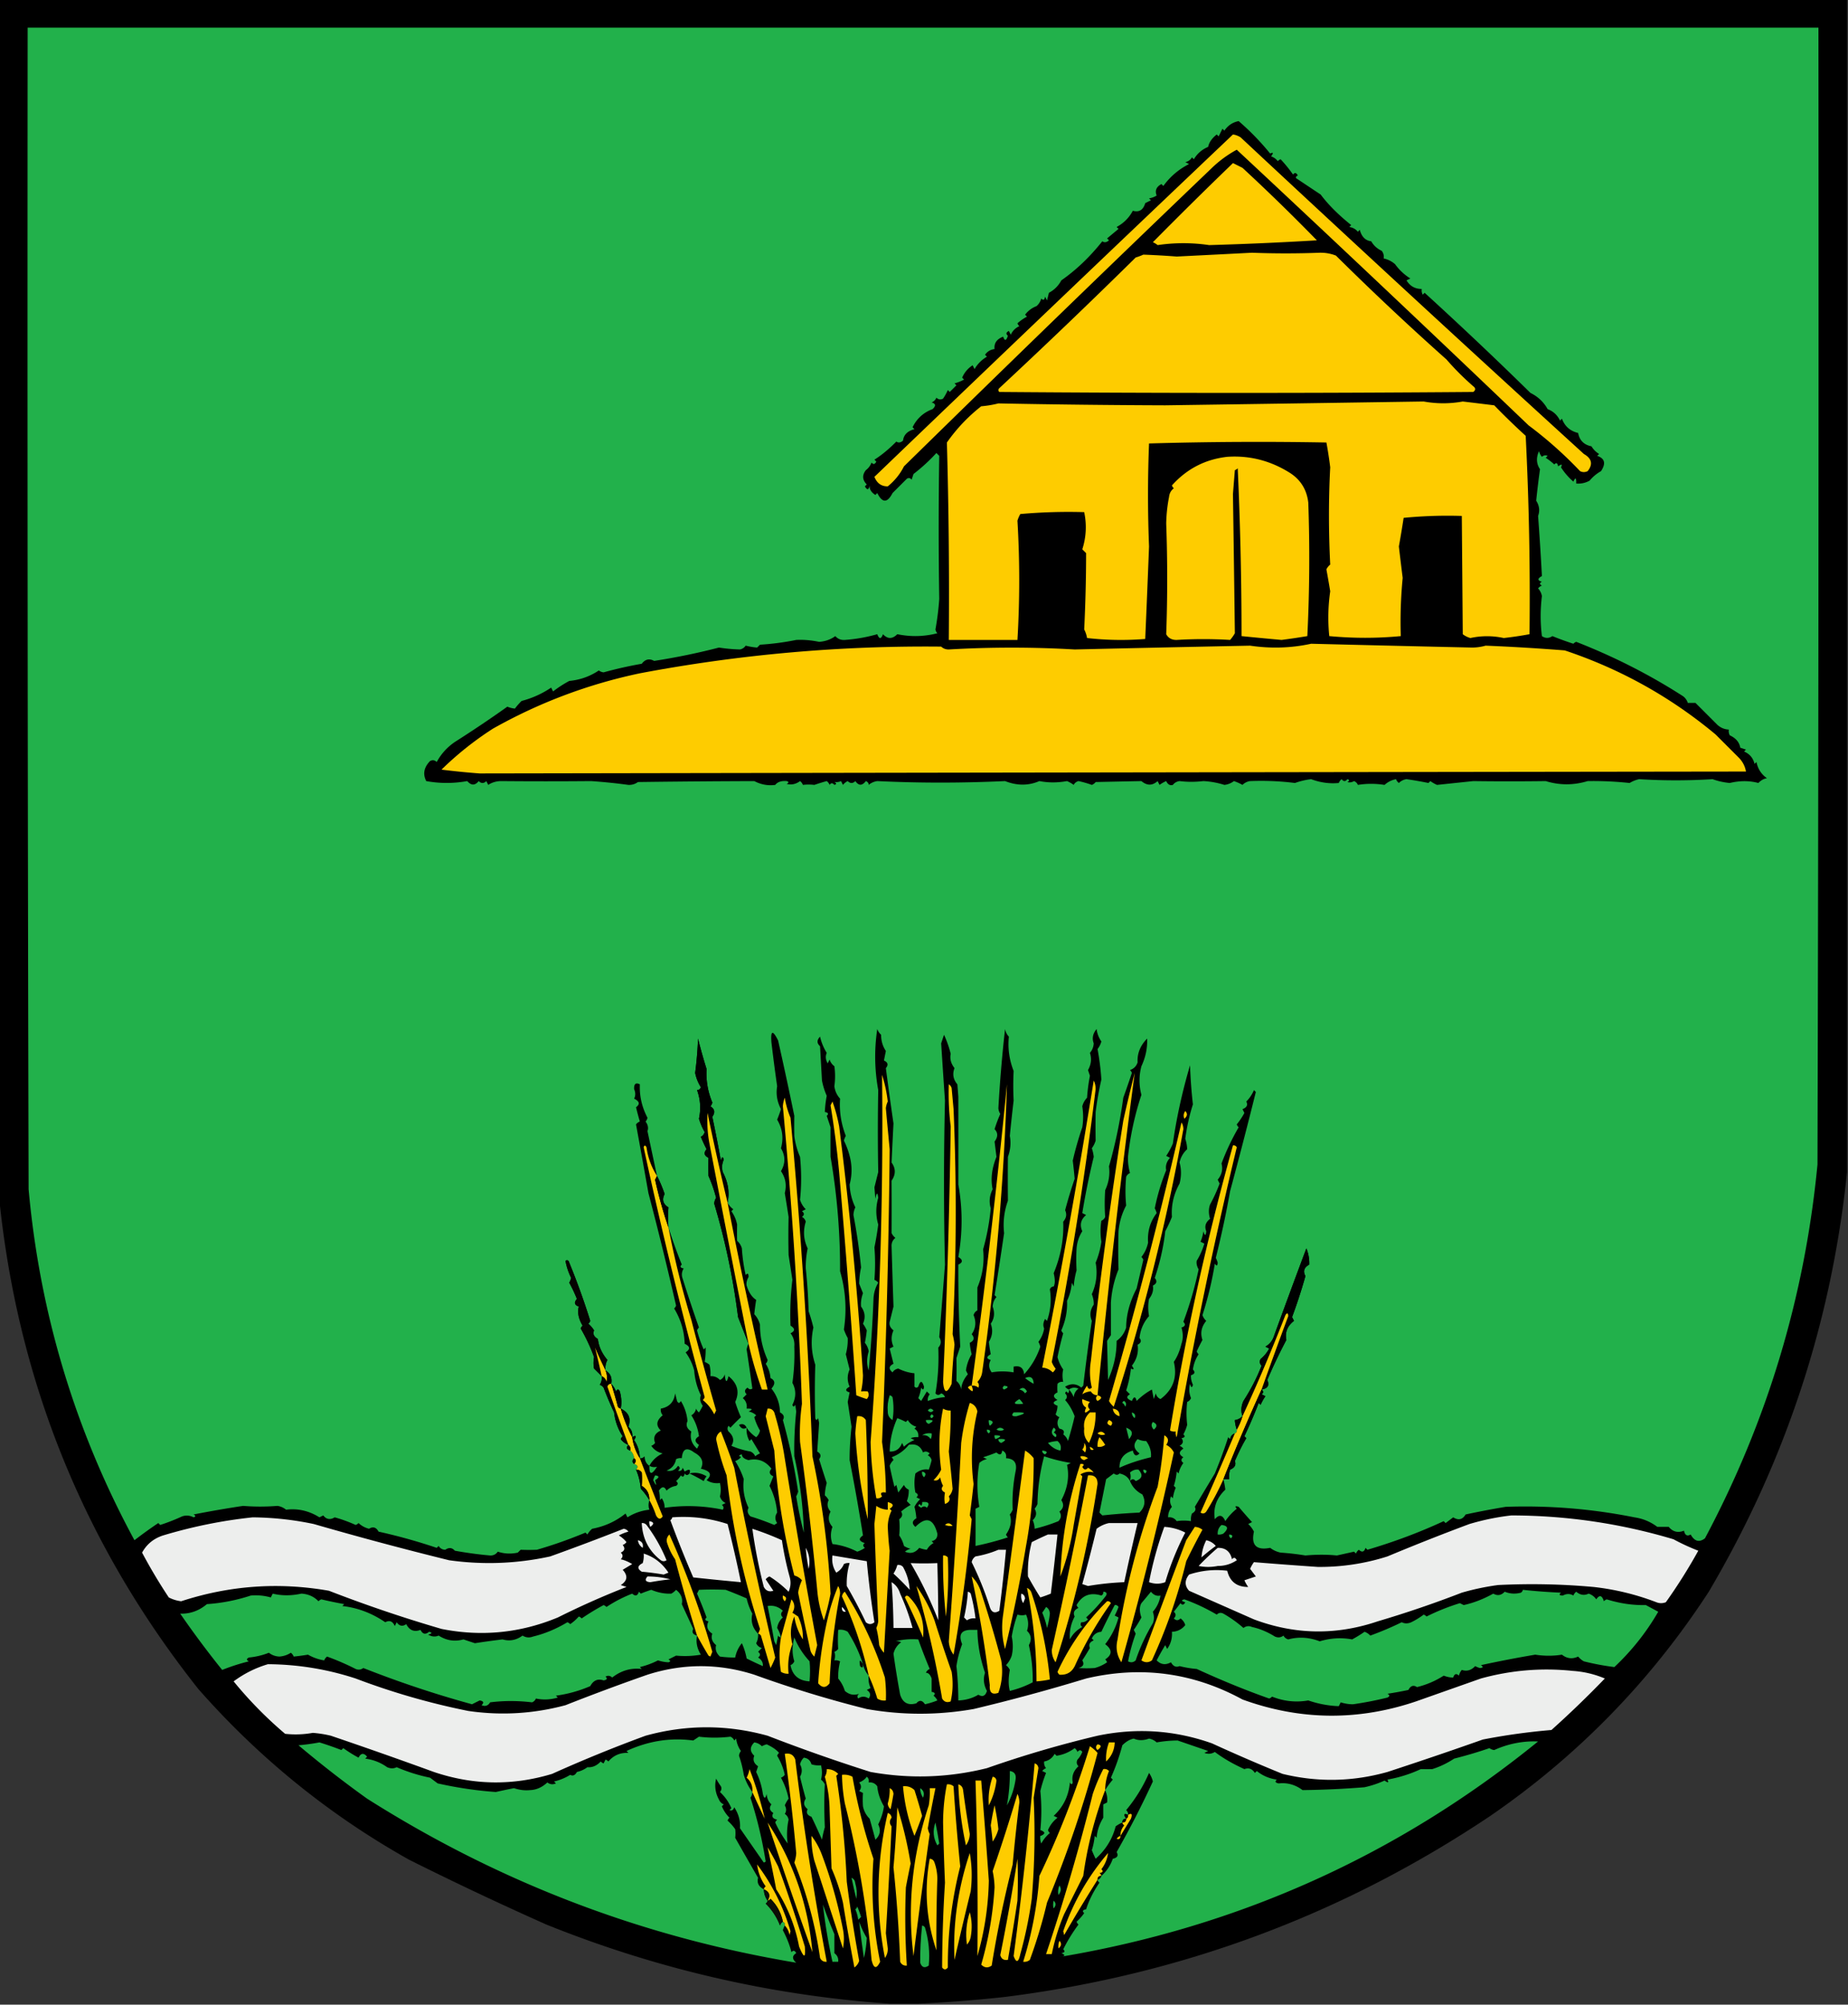<svg xmlns="http://www.w3.org/2000/svg" width="969" height="1051" style="shape-rendering:geometricPrecision;text-rendering:geometricPrecision;image-rendering:optimizeQuality;fill-rule:evenodd;clip-rule:evenodd"><rect width="100%" height="100%" fill="#333333" stroke="none"/><path style="opacity:1" d="M-.5-.5h969v615c-8.154 78.616-32.32 151.949-72.5 220-30.369 46.703-68.535 85.869-114.5 117.5-77.238 51.76-162.238 83.42-255 95a747.682 747.682 0 0 1-45 3.5h-15c-62.039-4.34-122.039-18.17-180-41.5a1773.676 1773.676 0 0 1-72-34c-41.806-23.45-78.639-53.284-110.5-89.5C44.047 809.894 9.214 723.894-.5 627.5V-.5z"/><path style="opacity:1" fill="#22b14b" d="M641.5 775.5h3a12.93 12.93 0 0 1 .5-5c2.403-.979 3.236-2.479 2.5-4.5 1.901-4.47 3.901-8.47 6-12l-1-1c2.872-6.097 5.372-11.93 7.5-17.5l1 1a29.517 29.517 0 0 1 2.5-4.5l-2-1c1.098-.77 1.098-1.603 0-2.5 3.241-.537 4.241-2.204 3-5 2.872-6.807 6.206-13.807 10-21-.816-3.982.517-7.315 4-10l-1-2a270.01 270.01 0 0 0 7-21.5c-1.376-2.54-.71-4.54 2-6a20.655 20.655 0 0 0-1.5-8.5 4336.258 4336.258 0 0 0-17 46c-.804 2.444-2.304 4.278-4.5 5.5l2 1a17.842 17.842 0 0 1-4.5 5.5c-.684 1.284-.517 2.451.5 3.5-2.383 6.194-5.55 12.361-9.5 18.5-1.23 2.706-1.396 5.373-.5 8-1.413 1.266-2.746 1.932-4 2 .079 1.628.412 3.295 1 5 .172.992-.162 1.658-1 2-1.431.381-2.264 1.381-2.5 3l-1-1a237.945 237.945 0 0 1-7 19 8895.929 8895.929 0 0 0-10.5 17.5c.758 1.364.258 2.531-1.5 3.5a8.43 8.43 0 0 0-.5 4c-2.646-.392-5.146-.392-7.5 0-1.11-1.537-2.61-2.203-4.5-2-.028-2.082.639-3.916 2-5.5-1.076-1.726-1.243-3.559-.5-5.5l1 1a20.431 20.431 0 0 1 1.5-5.5l-1-1a34.041 34.041 0 0 0 1.5-7.5l1 1a14.444 14.444 0 0 1 2.5-5.5c-1.333-1-1.333-2 0-3-2.473-1.402-2.473-2.902 0-4.5a4.457 4.457 0 0 0-2-1.5c1.894-1.079 2.227-2.413 1-4 1.801-.317 2.134-.984 1-2a22.703 22.703 0 0 0 2-5c-.469-4.163-.469-8.163 0-12 .928-.388 1.595-1.055 2-2-.993-2.453-1.16-4.953-.5-7.5.556 2.095 1.056 2.262 1.5.5-.8-1.788-1.134-3.455-1-5 1.981-.605 2.315-1.605 1-3 .409-2.947 1.409-5.614 3-8a3.647 3.647 0 0 1-1-1.5c.94-2.043 1.94-4.043 3-6-1.21-3.623-.543-6.956 2-10a7.293 7.293 0 0 1-2-3c2.902-9.054 5.069-18.054 6.5-27 .889 1.388 1.389 1.222 1.5-.5a11.456 11.456 0 0 0-1-2.5c2.958-11.852 5.458-23.518 7.5-35a2673.73 2673.73 0 0 0 13.5-52l-1-1a18.19 18.19 0 0 1-4 6c.929 1.822.262 3.155-2 4l1 2a40.82 40.82 0 0 1-4 6 3.647 3.647 0 0 0 1 1.5 123.852 123.852 0 0 0-9 19c.821 3.044.154 5.877-2 8.5l1 2a81.58 81.58 0 0 1-5 11c-.811 2.28-.811 4.78 0 7.5-2.363 1.837-3.03 4.004-2 6.5-.237 2.563-.737 2.563-1.5 0a20.431 20.431 0 0 1-1.5 5.5l2 1c-.966 3.235-2.299 6.235-4 9-.257 1.371.077 2.871 1 4.5a190.514 190.514 0 0 1-8 27.5c1.315 1.395.981 2.395-1 3 .911 3.065.911 5.898 0 8.5-.916 3.818-2.25 6.985-4 9.5 1.936 8.079-.398 14.579-7 19.5-1.299-.59-2.132-1.59-2.5-3l-1 3-1-5a34.88 34.88 0 0 0-8 6c-.626-2.491-1.459-2.491-2.5 0-2.82-1.15-3.154-2.316-1-3.5l-2-2a59.731 59.731 0 0 0 2.5-11.5c1.666.84 1.833.34.5-1.5 2.59-3.37 3.59-7.036 3-11 1.835-.928 2.168-2.094 1-3.5.446-4.389 2.112-8.222 5-11.5-.571-3.145-.571-6.145 0-9 1.769-2.269 2.435-4.602 2-7 2.064-1.018 2.398-2.351 1-4 2.768-8.221 4.601-16.387 5.5-24.5a76.643 76.643 0 0 0 3.5-7.5c-.439-6.05.895-11.883 4-17.5.987-3.816.987-7.483 0-11 .589-2.776 1.922-5.11 4-7-.069-1.778-.403-3.611-1-5.5a103.905 103.905 0 0 1 4-18 250.77 250.77 0 0 1-1.5-20.5c-4.125 14.013-7.125 27.68-9 41a36.176 36.176 0 0 1-3.5 6.5l2 1c-1.819 2.056-2.485 4.223-2 6.5a112.38 112.38 0 0 0-6 20c.431.793.765 1.627 1 2.5-3.417 4.511-4.917 9.677-4.5 15.5-.598 2.808-1.765 5.308-3.5 7.5.457.414.791.914 1 1.5l-3.5 15c-3.601 6.93-5.434 13.763-5.5 20.5-.894 2.892-2.56 5.226-5 7 .033 6.967-1.467 13.8-4.5 20.5-.159-7.004-.326-13.837-.5-20.5l2-3v-17a55.784 55.784 0 0 1 4-17.5 320.59 320.59 0 0 1 0-20c.435-4.798 1.768-9.298 4-13.5-.484-4.88-.484-9.88 0-15 .405-.945 1.072-1.612 2-2-.849-3.107-1.183-6.107-1-9a158.517 158.517 0 0 1 7-32c-1.323-5.01-1.323-10.01 0-15 2.204-4.727 3.204-9.56 3-14.5-3.597 3.651-5.263 7.818-5 12.5-.667 2-2 3.333-4 4 .457.414.791.914 1 1.5a515.206 515.206 0 0 1-4.5 13c-1.694 12.473-4.194 24.473-7.5 36 .566 4.268-.1 8.434-2 12.5-.32 4.827-.32 9.493 0 14-.405.945-1.072 1.612-2 2-.578 3.577-.578 7.244 0 11a43.22 43.22 0 0 1-3 11c1.066 5.615.4 11.115-2 16.5.756 1.951 1.089 3.784 1 5.5-1.885 2.688-2.218 5.522-1 8.5a1195.182 1195.182 0 0 0-4.5 34l-1 1c-2.617-2.153-5.45-2.32-8.5-.5.544.717 1.211 1.217 2 1.5a2.428 2.428 0 0 1-.5 2c-.654-1.196-1.154-1.196-1.5 0 1.211 1.22 1.211 2.387 0 3.5 2.048 2.305 3.715 5.138 5 8.5-.949 4.111-2.116 8.444-3.5 13a6.978 6.978 0 0 0-2.5-3.5c.845-1.558.179-2.558-2-3-1.333-2-1.333-4 0-6a4.457 4.457 0 0 1-2-1.5c.665-1.601.999-3.101 1-4.5-2.667-1-2.667-2 0-3-2.457-1.512-2.457-2.846 0-4-.14-1.597-.14-3.097 0-4.5.825-.886 1.825-1.219 3-1-.495-2.324-.495-4.491 0-6.5a19.224 19.224 0 0 1-3-6.5 164.124 164.124 0 0 1 3-12.5 3.647 3.647 0 0 1-1-1.5c2.233-5.069 3.233-10.235 3-15.5a26.708 26.708 0 0 0 2.5-9.5l1 2a42.36 42.36 0 0 1 1.5-8.5 100.722 100.722 0 0 1 0-11.5c.264-3.285 1.264-6.285 3-9-1.469-3.293-.802-6.127 2-8.5l-2-1c1.56-9.643 3.56-19.476 6-29.5a21.537 21.537 0 0 0-1-4.5 13.487 13.487 0 0 0 2-4 412.121 412.121 0 0 1 0-15 166.012 166.012 0 0 1 3-17c-.323-5.183-.99-10.517-2-16a11.295 11.295 0 0 0 2-4c-1.361-1.927-2.194-4.094-2.5-6.5-1.987 2.382-2.487 4.882-1.5 7.5-.115 1.895-.782 3.562-2 5 1.004 3.041.67 6.041-1 9l1 3a96.223 96.223 0 0 0-1.5 11.5 10.21 10.21 0 0 0-2.5 4.5c.584 3.792.584 7.459 0 11a176.67 176.67 0 0 0-5 17.5 257.94 257.94 0 0 1 1 9.5 240.332 240.332 0 0 0-5 16.5c.984 2.098.651 4.098-1 6 .375 9.025-1.292 18.025-5 27 .769 3.206.769 5.539 0 7-.941-.011-1.608.489-2 1.5.909 5.567.409 11.067-1.5 16.5l-1-1c-1.019 1.769-1.186 3.436-.5 5a15.818 15.818 0 0 1-3 7c.431.793.765 1.627 1 2.5-1.801 5.409-4.634 10.242-8.5 14.5-.307-3.376-2.14-4.71-5.5-4v3c-4.002-.667-7.835-.667-11.5 0-1.582-2.124-1.749-4.29-.5-6.5-2.391-.691-2.391-1.691 0-3a68.077 68.077 0 0 1-1-6.5c1.893-3.048 2.226-6.214 1-9.5 1.89-2.695 2.223-5.695 1-9 .129-1.981.796-3.647 2-5l-1-1a2114.456 2114.456 0 0 0 5-32.5c-.657-5.749.01-11.415 2-17-.083-7.711-.083-15.378 0-23 1.341-3.668 1.674-7.335 1-11a863.39 863.39 0 0 1 2-18.5 155.895 155.895 0 0 1 0-15.5c-2.3-5.928-3.133-11.928-2.5-18-1.044-1.123-1.71-2.456-2-4a750.05 750.05 0 0 0-3.5 41.5 6.293 6.293 0 0 0 1 3 75.552 75.552 0 0 0-3 8c1.848 1.861 1.848 4.028 0 6.5l1 8c-2.466 6.113-3.132 11.78-2 17-1.66 3.27-1.994 6.603-1 10a121.229 121.229 0 0 1-4 21.5c.725 6.855-.275 13.522-3 20-.019 4.372-.019 8.372 0 12-1.016.519-1.682 1.353-2 2.5 1.485 3.556 1.152 6.889-1 10 1.633 1.887 1.3 3.387-1 4.5a34.474 34.474 0 0 0 1 6c-1.577 2.564-2.577 5.397-3 8.5l1 2c-2.195 2.545-3.361 5.212-3.5 8-.273-1.829-1.107-3.329-2.5-4.5a235.33 235.33 0 0 0 0-12l2-6a773.439 773.439 0 0 1-1-43c2.457-1.154 2.457-2.488 0-4 2.269-12.726 2.269-25.393 0-38 .021-15.37.021-30.703 0-46l-.5-6.5c-2.197-2.605-2.697-5.439-1.5-8.5-1.867-2.393-2.534-4.893-2-7.5a56.405 56.405 0 0 0-3.5-10l-1.5 4.5c.643 10.043 1.31 20.043 2 30a1829.106 1829.106 0 0 0 0 86 5722.776 5722.776 0 0 1-3 38c1.17 2.068 1.004 3.901-.5 5.5.341 8.2-.159 16.2-1.5 24 .891 1.09 1.891 1.09 3 0 1 .333 1.667 1 2 2-2.818.165-5.818.831-9 2-.17-1.322.163-2.489 1-3.5l-1.5-1.5-3 5-1.5-1.5a20.431 20.431 0 0 0 1.5-5.5c.889 1.388 1.389 1.222 1.5-.5-.979-3.309-1.979-3.309-3 0-.667.667-1.333.667-2 0v-7c-3.038-.336-5.872-1.169-8.5-2.5-1.326.255-2.326.922-3 2-2.152-1.777-1.985-3.277.5-4.5l-2-8 2-1c-1.295-2.801-1.295-5.634 0-8.5-1.703-1.39-2.37-2.89-2-4.5l2-8a6893.745 6893.745 0 0 1-1-31.5c-.11-1.874.556-3.374 2-4.5a7.248 7.248 0 0 1-2-2.5c.052-9.436.052-18.603 0-27.5 2.227-3.233 2.227-6.4 0-9.5.298-6.812.632-13.646 1-20.5a1794.227 1794.227 0 0 1-4-29c1.425-1.714 1.092-3.047-1-4l1-5c-1.666-2.48-2.499-5.313-2.5-8.5a7.293 7.293 0 0 1-2-3c-1.606 10.654-1.439 21.321.5 32a1158.566 1158.566 0 0 0 0 43l-2 8 .5 6c.649-3.437 1.149-3.604 1.5-.5-1.333 4.667-1.333 9.333 0 14a161.91 161.91 0 0 1-2 12c.458 5.418.458 11.085 0 17a4.457 4.457 0 0 1 2 1.5c-1.611 2.72-2.444 5.72-2.5 9a622.955 622.955 0 0 1-2.5 37c-1.089-3.043-1.089-6.377 0-10a9.201 9.201 0 0 0-2-4.5c.44-2.162.773-4.329 1-6.5a18.08 18.08 0 0 0-2-3.5c1.419-3.163 1.085-6.163-1-9-.217-2.193.116-4.527 1-7l-2-5a43.396 43.396 0 0 1 1-8.5 303.33 303.33 0 0 0-4-27.5 9.839 9.839 0 0 1 1-4c-1.795-3.676-2.795-7.676-3-12 1.333-5 1.333-10 0-15a40.397 40.397 0 0 0-3-8c.235-.873.569-1.707 1-2.5-2.484-6.393-3.484-12.893-3-19.5-1.656-1.797-2.656-3.964-3-6.5.485-3.607.485-7.107 0-10.5a6.978 6.978 0 0 1-2.5-3.5l-1 2c-1.12-1.914-1.286-3.748-.5-5.5a27.597 27.597 0 0 1-3.5-8.5c-1.756 1.774-1.756 3.441 0 5l1 18a37.143 37.143 0 0 0 2.5 8 59.093 59.093 0 0 0-1 8.5c1.801.317 2.134.984 1 2l2 6c-.038 5.163-.038 10.329 0 15.5a346.727 346.727 0 0 1 5 60c2.913 10.026 3.58 20.193 2 30.5a27.07 27.07 0 0 0 2 4.5c.119 2.758-.215 5.592-1 8.5l2 8c-1.333 3-1.333 6 0 9-2.391 1.309-2.391 2.309 0 3l-1 5 2 13c-.679 6.015-1.013 11.848-1 17.5a1073.364 1073.364 0 0 1 7 39.5c-2.488 1.685-2.155 3.019 1 4-1.141.741-1.141 1.575 0 2.5a15.69 15.69 0 0 1-4 2c-4.058-2.1-8.391-3.433-13-4-1.077-3.026-1.077-6.026 0-9-2.15-2.422-2.483-5.089-1-8-1.651-1.902-1.984-3.902-1-6a7.248 7.248 0 0 0-2-2.5c.066-2.109.399-4.275 1-6.5a560.074 560.074 0 0 1-4-12.5c1.227-1.587.894-2.921-1-4 .348-4.957.682-9.957 1-15l-.5-2.5c-.654 1.196-1.154 1.196-1.5 0a414.908 414.908 0 0 1 0-28c-2.11-6.378-2.443-12.878-1-19.5a81.477 81.477 0 0 0-2.5-8.5 296.678 296.678 0 0 0-1.5-22.5 47.386 47.386 0 0 1 1-10.5c-2.15-4.534-2.483-9.201-1-14-.318-1.147-.984-1.981-2-2.5 1.333-1 1.333-2 0-3l2-1a11.896 11.896 0 0 1-3-5c.762-7.382.762-14.882 0-22.5a39.274 39.274 0 0 1-3-11 232.624 232.624 0 0 1 0-10.5 2086.264 2086.264 0 0 0-8.5-39.5c-2.818-5.647-3.985-5.314-3.5 1a946.907 946.907 0 0 0 3 23c-.7 4.046-.034 8.046 2 12a66.678 66.678 0 0 1-2 5.5c2.804 4.768 3.471 9.768 2 15 2.376 4.046 2.376 8.046 0 12 2.407 3.535 3.074 7.369 2 11.5a773.255 773.255 0 0 1 2 12.5 435.77 435.77 0 0 0 0 20l2 13c-.974 7.845-1.307 15.845-1 24 2.457 1.512 2.457 2.846 0 4 1.559 1.996 2.226 4.329 2 7 .222 6.465-.112 12.799-1 19 1.985 3.697 1.985 7.53 0 11.5.346 1.196.846 1.196 1.5 0l.5 3.5c-.821 8.144-1.155 15.977-1 23.5 2.999 13.346 4.666 26.679 5 40a191.122 191.122 0 0 1-4-19c.431-.793.765-1.627 1-2.5a312.062 312.062 0 0 0-8-37.5c.976-1.623.476-2.957-1.5-4-.123-4.706-1.623-8.872-4.5-12.5 2.15-2.468 1.984-4.301-.5-5.5-.21-2.734-1.044-5.234-2.5-7.5a3.943 3.943 0 0 0 1-2c-2.702-6.02-4.035-12.186-4-18.5-.534-2.114-1.534-3.948-3-5.5.252-2.468.586-4.968 1-7.5-2.246-1.443-3.913-3.943-5-7.5-.257-1.371.077-2.871 1-4.5.018-1.873-.482-2.206-1.5-1a88.164 88.164 0 0 1-2-14 8.192 8.192 0 0 0-2.5-4c-.066-2.8-.066-5.633 0-8.5a17.958 17.958 0 0 0-3-7l1-1c-1.314-.985-2.314-2.152-3-3.5 1.139-5.269.306-10.603-2.5-16-.626-2.213-.459-4.38.5-6.5-.444-1.762-.944-1.595-1.5.5a807.41 807.41 0 0 0-4.5-23c1.62-2.239 1.287-4.073-1-5.5a3.943 3.943 0 0 0 1-2c-2.37-5.724-3.37-11.557-3-17.5a281.57 281.57 0 0 1-4.5-16 184.29 184.29 0 0 1-1.5 18 22.144 22.144 0 0 0 3 7.5c-.392 1.011-1.059 1.511-2 1.5 1.768 4.93 2.102 9.93 1 15a32.894 32.894 0 0 0 3 7c-.318 1.147-.984 1.981-2 2.5a77.006 77.006 0 0 0 3 6.5c-1.633 1.887-1.3 3.387 1 4.5a278.562 278.562 0 0 0 0 9.5 73.337 73.337 0 0 1 4 11.5 6.293 6.293 0 0 0-1 3 368.252 368.252 0 0 1 12.5 59.5c1.901 4.827 3.734 9.494 5.5 14a10.014 10.014 0 0 0-1 3 1575.412 1575.412 0 0 1 3 20.5c-.949.617-1.782.451-2.5-.5-1.617 1.036-1.784 2.203-.5 3.5l-2 2c1.655 1.444 2.322 3.278 2 5.5 3.098-.087 3.432.413 1 1.5 1.544.29 2.877.956 4 2l-1 1a29.39 29.39 0 0 0 3 7 6.201 6.201 0 0 1-2 3.5c-2.049-1.382-3.715-3.048-5-5-.202 2.489.298 4.823 1.5 7l1-1a2753.5 2753.5 0 0 1 4.5 7.5 9.454 9.454 0 0 0-2.5 1.5c-.5-1.167-1.333-2-2.5-2.5a44.997 44.997 0 0 1-10-3c1.643-2.612 1.143-5.112-1.5-7.5-.667-1-.667-2 0-3l1 1a109.306 109.306 0 0 1 5.5-5.5 75.552 75.552 0 0 1-3-8c2.404-5.167 1.237-9.667-3.5-13.5-.914 3.685-1.581 3.352-2-1-.368 1.41-1.201 2.41-2.5 3-1.35-1.45-3.016-2.117-5-2a18.453 18.453 0 0 0-.5-6 9.454 9.454 0 0 0-2.5-1.5c.404-2.269.571-4.769.5-7.5l-1 1a62.195 62.195 0 0 1-3.5-10 3.647 3.647 0 0 1 1-1.5 756.32 756.32 0 0 1-8.5-25.5c-.743-1.941-.576-3.774.5-5.5-1.801-.317-2.134-.984-1-2a278.757 278.757 0 0 1-7-19.5 67.154 67.154 0 0 1 0-10.5c-2.853-1.751-3.52-4.084-2-7-1.166-3.432-2.499-6.599-4-9.5a9520.3 9520.3 0 0 1-5-23.5c.597-1.628.263-3.295-1-5a3.943 3.943 0 0 0 1-2c-2.919-5.562-4.252-11.396-4-17.5-2.124-1.071-3.124-.237-3 2.5.785 1.79.785 3.457 0 5 2.846 1.4 3.179 2.9 1 4.5a167.912 167.912 0 0 0 2 7.5 4.457 4.457 0 0 0-2 1.5 5588.595 5588.595 0 0 1 6.5 36c5.147 19.563 9.98 39.23 14.5 59a3.647 3.647 0 0 1-1 1.5c3.508 5.841 5.342 12.008 5.5 18.5 2.899 1.374 3.066 2.874.5 4.5a27.886 27.886 0 0 1 4.5 9.5c.355 4.672 1.522 9.005 3.5 13-.692 1.835-.358 3.668 1 5.5a26.585 26.585 0 0 1-2 3.5 4.457 4.457 0 0 1-1.5-2c-.318 1.561-1.151 2.728-2.5 3.5 2.171 3.378 3.505 7.045 4 11-2.354 1.378-2.354 2.878 0 4.5l-1 2c-2.841-2.522-3.841-5.522-3-9-2.333-1.454-3-3.287-2-5.5-.378-3.815-1.545-7.315-3.5-10.5-.667 1.333-1.333 1.333-2 0l-1-4c-.553 4.52-3.053 7.187-7.5 8-.17 1.322.163 2.489 1 3.5-3.363 2.698-3.696 5.364-1 8-3.11 1.375-4.11 3.542-3 6.5a4.457 4.457 0 0 1-2 1.5c1.453 2.114 3.453 3.448 6 4-3.106 1.425-5.44 3.592-7 6.5-1.617-1.089-2.45-2.756-2.5-5-.671.752-1.504 1.086-2.5 1-.106-3.541-1.106-6.708-3-9.5 1.34-2.179 1.007-2.679-1-1.5.322-2.222-.345-4.056-2-5.5 1.495-4.347.162-7.513-4-9.5.536-2.885.37-5.885-.5-9-.667-1.333-1.333-1.333-2 0-.608-1.566-1.442-2.9-2.5-4 .592-3.131-.408-5.464-3-7-.239-1.967.094-3.801 1-5.5-2.89-3.421-4.556-7.087-5-11-2.116-1.171-2.782-2.671-2-4.5a14.972 14.972 0 0 0-3-3.5 3.647 3.647 0 0 0 1-1.5 379.839 379.839 0 0 0-11-30.5c-.35-1.257-1.017-1.591-2-1a33.573 33.573 0 0 0 3 9 11.456 11.456 0 0 1-1 2.5 75.279 75.279 0 0 1 4 8.5c-1.623 1.876-1.29 3.21 1 4-.809 3.11-.143 6.443 2 10a3.647 3.647 0 0 0-1 1.5 93.674 93.674 0 0 1 7 15c-.388 2.141-.388 4.141 0 6l4 4c.214 1.644-.12 3.144-1 4.5a4.457 4.457 0 0 1 2 1.5 187.884 187.884 0 0 0 5.5 13c.523 4.571 2.023 8.738 4.5 12.5a3.647 3.647 0 0 0-1 1.5c1.088 1.434 2.422 2.434 4 3-1.315 1.395-.981 2.395 1 3 1.174 1.014 1.84 2.347 2 4-1.125 1.152-1.125 2.152 0 3 1.981.605 2.315 1.605 1 3 1.36 3.12 2.193 6.453 2.5 10a33.966 33.966 0 0 1 4.5 6c-.552 1.831-.552 3.497 0 5-4.197.469-8.03 1.803-11.5 4l-1-2c-5.077 4.092-10.91 6.758-17.5 8a10.756 10.756 0 0 0-2.5 3l-1-1c-8.54 3.565-17.04 6.565-25.5 9-2.784.117-5.617.117-8.5 0l-1.5 1.5c-3.591.789-7.091.622-10.5-.5-.956 1.394-2.289 2.061-4 2-5.98-.519-12.147-1.353-18.5-2.5-1.441-1.646-3.108-1.813-5-.5-1.529-.029-2.696-.696-3.5-2l-1 1a293.73 293.73 0 0 0-30.5-8.5c-1.244-2.303-2.911-2.803-5-1.5-2.114-.534-3.948-1.534-5.5-3a3.647 3.647 0 0 1-1.5 1 75.218 75.218 0 0 0-11-4c-2.373 1.436-4.373 1.103-6-1l-2 1c-5.479-3.434-11.312-4.767-17.5-4a9.201 9.201 0 0 0-4.5-2c-6.137.49-12.137.49-18 0a591.553 591.553 0 0 0-26 4.5c1.196.654 1.196 1.154 0 1.5-1.933-1.02-3.933-1.187-6-.5a102.305 102.305 0 0 1-11.5 4.5l-1-1a237.956 237.956 0 0 0-12.5 9c-31.098-57.465-49.598-118.799-55.5-184-.5-203-.667-406-.5-609h939c.167 198.667 0 397.334-.5 596-6.663 69.333-26.329 134.666-59 196-2.997 2.293-5.497 1.626-7.5-2-1.825 1.071-2.992.404-3.5-2-3.177 1.27-5.844.603-8-2h-6c-3.543-2.684-7.543-4.351-12-5a290.965 290.965 0 0 0-67.5-5.5 439.266 439.266 0 0 0-21 4c-1.611 2.715-3.778 3.215-6.5 1.5a1984.119 1984.119 0 0 1-4 3l-1-1c-12.591 5.85-25.924 10.85-40 15l-1-1c-.677 2.189-1.844 2.522-3.5 1a4.457 4.457 0 0 0-1.5 2l-1-1-9 2c-5.28-.527-10.78-.527-16.5 0-4.304-.71-8.637-1.21-13-1.5a13.757 13.757 0 0 1-5.5-2.5c-7.231 1.436-10.064-1.397-8.5-8.5a13.92 13.92 0 0 0-3-4l2-1a291.532 291.532 0 0 1-7-8c-1.813-.614-2.147-.281-1 1a27.849 27.849 0 0 0-6 6.5c-1.438-3.323-3.271-3.656-5.5-1-.965-5.952.869-11.119 5.5-15.5-.17-1.57-.503-3.403-1-5.5z"/><path style="opacity:1" d="M649.5 63.5a132.514 132.514 0 0 1 16.5 17c1.666-.84 1.833-.34.5 1.5a6.977 6.977 0 0 1 3.5 2.5c.414-.457.914-.79 1.5-1a74.345 74.345 0 0 1 6.5 8c.914-1.154 1.747-.987 2.5.5-1.333.667-1.333 1.333 0 2a2563.92 2563.92 0 0 0 12 8c3.908 5.248 9.241 10.581 16 16l-1 1c1.829.273 3.329 1.107 4.5 2.5l1-1c.972 3.649 2.972 5.649 6 6 1.277 2.231 3.111 3.898 5.5 5 .929 1.189 1.262 2.522 1 4 2.211.467 4.211 1.467 6 3a28.57 28.57 0 0 0 8 7.5l-2 1c1.842 3.017 4.509 4.517 8 4.5a4.934 4.934 0 0 0 .5 3l1-1c19.211 17.518 37.711 35.018 55.5 52.5 3.944 1.948 6.944 4.781 9 8.5 2.963 1.129 5.129 3.129 6.5 6l1-1c1.486 3.998 4.32 6.498 8.5 7.5.714 3.873 3.048 6.207 7 7 1 1.667 2.333 3 4 4l-1 1c3.99 1.332 4.657 3.998 2 8a21.53 21.53 0 0 0-6 5c-2.177 1.202-4.511 1.702-7 1.5.087-3.098-.413-3.432-1.5-1a34.706 34.706 0 0 1-6.5-7.5c.84-1.666.34-1.833-1.5-.5-.317-1.801-.984-2.134-2-1a36.078 36.078 0 0 0-4.5-3.5l1-1c-1.049-.492-2.049-.326-3 .5a6.802 6.802 0 0 1-1.5-3c-1.596 3.435-1.429 6.602.5 9.5a485.21 485.21 0 0 0-2 16.5c1.657 2.589 1.991 5.256 1 8 .79 10.704 1.457 21.204 2 31.5-2.391 1.309-2.391 2.309 0 3-1.333.667-1.333 1.333 0 2a4.457 4.457 0 0 0-2 1.5c1.044 1.123 1.71 2.456 2 4-.873 7.079-.873 14.079 0 21 1.811 1.236 3.644 1.236 5.5 0a163.112 163.112 0 0 0 11 4 3.647 3.647 0 0 1 1.5-1c19.963 7.811 38.629 17.311 56 28.5a6.978 6.978 0 0 1 2.5 3.5h4l11.5 11.5c1.717 1.559 3.717 2.392 6 2.5a4.934 4.934 0 0 0 .5 3c3.225 1.509 5.058 3.676 5.5 6.5l3 1-1 1c2.928 1.26 4.761 3.427 5.5 6.5l1-1c.714 3.604 2.547 6.437 5.5 8.5-1.638.242-3.138 1.075-4.5 2.5-4.724-1.266-9.724-1.266-15 0a36.137 36.137 0 0 1-9-2c-12.929.8-25.762.8-38.5 0a16.229 16.229 0 0 0-5 2c-7.492-.791-14.825-1.124-22-1-7.4 2.244-14.733 2.244-22 0-12.725.169-25.391.169-38 0-6.52.689-12.854 1.355-19 2a18.08 18.08 0 0 1-3.5-2l-1 1a195.875 195.875 0 0 0-11.5-2 6.895 6.895 0 0 0-4 2 4.457 4.457 0 0 1-1.5-2c-2.312.455-4.312 1.455-6 3-4.766-.734-9.432-.734-14 0-.388-.928-1.055-1.595-2-2-1.162.687-2.328.853-3.5.5 1.196-.654 1.196-1.154 0-1.5-1 1.333-2 1.333-3 0a4.457 4.457 0 0 0-1.5 2c-4.83.469-9.663-.197-14.5-2a38.687 38.687 0 0 0-8.5 2c-7.681-.977-15.514-1.311-23.5-1a6.895 6.895 0 0 0-4 2 27.07 27.07 0 0 0-4.5-2 9.821 9.821 0 0 1-5 2 44.496 44.496 0 0 0-11-2c-4.317.508-8.483.508-12.5 0-1.494.209-2.661.876-3.5 2-1.518.443-2.685-.224-3.5-2a18.08 18.08 0 0 0-3.5 2l-1-2c-2.752 2.473-5.586 2.473-8.5 0-7.694.15-15.694.317-24 .5a4.457 4.457 0 0 1-2 1.5 54.444 54.444 0 0 0-7-2c-1.147.318-1.981.984-2.5 2a18.08 18.08 0 0 0-3.5-2c-5.016.913-9.849.913-14.5 0-5.728 2.47-11.728 2.47-18 0-22.849 1.061-45.182 1.061-67 0-1.716.248-3.216.915-4.5 2 .011-.941-.489-1.608-1.5-2-1.911 2.523-3.745 2.523-5.5 0-1.333 1.333-2.667 1.333-4 0a7.248 7.248 0 0 0-2.5 2l-1-2c-1.008.482-2.175.648-3.5.5 1.196.654 1.196 1.154 0 1.5-.925-1.141-1.759-1.141-2.5 0a4.457 4.457 0 0 0-1.5-2 109.636 109.636 0 0 0-6.5 2c-2.089-.245-4.089-.245-6 0a4.457 4.457 0 0 0-1.5-2c-2.132 1.617-4.465 2.117-7 1.5 1.196-.654 1.196-1.154 0-1.5-2.774-.228-4.774.439-6 2-3.806.515-7.472-.151-11-2-19.839.057-40.172.224-61 .5-1.444 1.064-3.111 1.564-5 1.5-6.161-.845-12.661-1.512-19.5-2-15.901.139-31.735.139-47.5 0-2.464.09-4.63.757-6.5 2l-1-2c-1.333 1.333-2.667 1.333-4 0-1.908 2.407-3.908 2.407-6 0-7.232 1.304-14.399 1.304-21.5 0-1.891-3.674-1.224-7.174 2-10.5 1.284-.684 2.451-.517 3.5.5 2.296-4.244 5.463-7.744 9.5-10.5 9.722-6.183 18.889-12.35 27.5-18.5 1.398.551 2.732.884 4 1a32.087 32.087 0 0 1 3.5-4c5.619-1.478 10.786-3.811 15.5-7l1 2a62.027 62.027 0 0 1 8.5-5.5c5.683-.54 10.85-2.374 15.5-5.5a4.933 4.933 0 0 0 2.5 1 211.894 211.894 0 0 1 20-4.5c1.801-2.389 3.968-2.889 6.5-1.5a345.097 345.097 0 0 0 34-7c3.689.582 7.356.916 11 1 1.261-.259 2.261-.926 3-2 2.026.519 4.026.853 6 1l1.5-1.5a137.099 137.099 0 0 0 19-2.5c3.887-.187 7.887.146 12 1 3.209-.213 6.042-1.213 8.5-3 1.299 1.48 2.966 2.146 5 2a83.58 83.58 0 0 0 17-3c1 2.667 2 2.667 3 0 2.411 2.605 4.911 2.605 7.5 0 7.058 1.459 14.058 1.292 21-.5a3.943 3.943 0 0 1-1-2 147.057 147.057 0 0 0 2-16 2361.468 2361.468 0 0 1 0-75l-1.5-1.5a93.806 93.806 0 0 1-12 11l-1 3c-.718-.951-1.551-1.117-2.5-.5l-7.5 7.5c-2.707 5.279-5.374 5.279-8 0l-1 1c-2.178-1.393-3.178-3.06-3-5-.451 2.429-1.285 2.596-2.5.5l1-1c-2.35-2.373-2.517-4.873-.5-7.5a8.905 8.905 0 0 0 3-4c.914 1.154 1.747.987 2.5-.5l-1-1c3.819-2.419 7.653-5.586 11.5-9.5 1.073.78 2.24.613 3.5-.5.354-3.031 2.354-5.031 6-6l-1-1c2.252-4.587 5.752-7.753 10.5-9.5 1.852-1.73 1.686-2.896-.5-3.5 1.167-.5 2-1.333 2.5-2.5 1.049 1.017 2.216 1.184 3.5.5a29.517 29.517 0 0 0 2.5-4.5l1 1 3.5-3.5-1-1a22.981 22.981 0 0 0 5-2l-1-1c1.19-2.733 3.024-4.899 5.5-6.5l1 2c1.597-2.719 3.763-4.886 6.5-6.5l-1-1c1.216-1.74 2.882-2.74 5-3-.358-3.047 1.142-5.214 4.5-6.5.805 2.401 1.638 2.234 2.5-.5-1.154-.914-.987-1.747.5-2.5l1 2c.93-2.052 2.43-3.552 4.5-4.5a3.647 3.647 0 0 1-1-1.5 26.091 26.091 0 0 1 5-3.5l-1-1c1.582-2.085 3.582-3.585 6-4.5a8.192 8.192 0 0 0 2.5-4c1.016 1.134 1.683.801 2-1l1 2 1-4c2.833-1.5 5-3.667 6.5-6.5 7.777-5.425 14.944-12.258 21.5-20.5 1.073.78 2.24.613 3.5-.5l-1-1 6-5-1-1c3.666-1.955 6.5-4.788 8.5-8.5 3.306.919 5.472-.415 6.5-4l3-1.5-1-1a10.258 10.258 0 0 0 4-1.5c-1.027-2.554-.194-4.554 2.5-6l1 1c3.591-4.926 8.091-8.76 13.5-11.5l-2-1c1.561-.318 2.728-1.15 3.5-2.5l1 1c1.765-2.973 4.265-5.14 7.5-6.5.481-2.347 1.981-4.513 4.5-6.5l1 1 2-4 1 1c1.883-2.737 4.383-4.404 7.5-5z"/><path style="opacity:1" fill="#fecc00" d="M646.5 70.5c1.422.209 2.755.709 4 1.5a20810.151 20810.151 0 0 0 180 166c4.187 2.4 4.854 5.4 2 9-1.333.667-2.667.667-4 0a212.211 212.211 0 0 0-27-24 16603.925 16603.925 0 0 0-153-144.5 59.689 59.689 0 0 0-13 9.5A18027.976 18027.976 0 0 0 474 244.5c-2.047 4.056-4.881 7.556-8.5 10.5-3.34.026-5.673-1.64-7-5a46618.155 46618.155 0 0 1 188-179.5z"/><path style="opacity:1" fill="#fecc00" d="m646.5 85.5 5 2.5a1048.721 1048.721 0 0 1 39 38 1772.157 1772.157 0 0 1-56.5 2.5 91.92 91.92 0 0 0-27 0 9.454 9.454 0 0 0-2.5-1.5 2455.632 2455.632 0 0 1 42-41.5zM656.5 132.5c11.73.454 23.564.454 35.5 0 2.96-.057 5.793.443 8.5 1.5a1486.527 1486.527 0 0 0 58 54.5c4.333 5 9 9.667 14 14 1.333 1 1.333 2 0 3-82.15.669-164.984.669-248.5 0-.667-.667-.667-1.333 0-2a3445.12 3445.12 0 0 0 71.5-68.5 28.931 28.931 0 0 0 4-1.5c5.858.216 11.691.55 17.5 1 13.265-.658 26.431-1.325 39.5-2zM746.5 210.5c6.877 1.24 13.71 1.24 20.5 0 5.448.646 10.948 1.312 16.5 2a373.897 373.897 0 0 0 16.5 16 1683.546 1683.546 0 0 1 2 104 182.327 182.327 0 0 1-13.5 2c-5.848-1.259-11.682-1.259-17.5 0a11.295 11.295 0 0 1-4-2c-.159-20.486-.326-41.153-.5-62a237.256 237.256 0 0 0-30.5 1 574.43 574.43 0 0 1-2.5 15c.645 5.532 1.312 11.032 2 16.5a237.256 237.256 0 0 0-1 30.5c-12.351 1.179-24.851 1.179-37.5 0a96.976 96.976 0 0 1 .5-23.5 600.729 600.729 0 0 0-2-11.5 7.248 7.248 0 0 1 2-2.5c-.878-17.389-.878-34.389 0-51a209.688 209.688 0 0 0-2-13 1988.057 1988.057 0 0 0-93 .5 679.037 679.037 0 0 0 0 54c-.63 16.223-1.297 32.39-2 48.5-10.244.819-20.41.652-30.5-.5a15.256 15.256 0 0 0-1.5-4.5c.656-13.487.99-26.82 1-40l-2-2c2.054-6.395 2.387-12.895 1-19.5a285.561 285.561 0 0 0-33.5 1 16.2 16.2 0 0 0-1.5 3.5 528.045 528.045 0 0 1 0 62.5h-36c.301-34.73-.033-69.23-1-103.5a88.887 88.887 0 0 1 18-19 55.582 55.582 0 0 0 9-1.5c29.193.569 58.36.902 87.5 1 45.317-.654 90.484-1.321 135.5-2z"/><path style="opacity:1" fill="#fecc00" d="M643.5 239.5c11.789-.801 22.789 2.032 33 8.5 5.555 3.618 8.722 8.785 9.5 15.5a825.51 825.51 0 0 1-.5 70 379.718 379.718 0 0 1-13.5 2 1925.595 1925.595 0 0 1-21-2 1951.966 1951.966 0 0 0-2-88 3.647 3.647 0 0 1-1.5 1l-1 12.5c.363 24.475.696 48.808 1 73a20.499 20.499 0 0 1-2.5 3.5 234.377 234.377 0 0 0-28 0c-2.538.056-4.372-.944-5.5-3a804.66 804.66 0 0 0 0-58 79.49 79.49 0 0 1 1.5-14c.199-1.902 1.033-3.402 2.5-4.5a3.647 3.647 0 0 1-1-1.5c7.779-8.691 17.445-13.691 29-15zM687.5 337.5c28.133.706 56.3 1.373 84.5 2a26.718 26.718 0 0 0 7-1c13.813.564 27.646 1.397 41.5 2.5 29.143 9.736 55.477 24.402 79 44l12.5 12.5c1.879 2.027 3.046 4.36 3.5 7-221.811.293-443.144.626-664 1a405.024 405.024 0 0 1-20-2 168.107 168.107 0 0 1 27-21.5c24.174-13.614 49.84-23.28 77-29a804.388 804.388 0 0 1 158-14c1.1 1.023 2.433 1.523 4 1.5a567.665 567.665 0 0 1 66 0c30.633-.714 61.299-1.381 92-2 10.879 1.611 21.546 1.278 32-1z"/><path style="opacity:1" d="M381.5 630.5a1401.78 1401.78 0 0 1-10.5-47 64.614 64.614 0 0 0 1 16c6.777 35.365 13.61 70.365 20.5 105a9108.806 9108.806 0 0 0-5.5-14 368.252 368.252 0 0 0-12.5-59.5 6.293 6.293 0 0 1 1-3 73.337 73.337 0 0 0-4-11.5 278.562 278.562 0 0 1 0-9.5c-2.3-1.113-2.633-2.613-1-4.5a77.006 77.006 0 0 1-3-6.5c1.016-.519 1.682-1.353 2-2.5a32.894 32.894 0 0 1-3-7c1.102-5.07.768-10.07-1-15 .941.011 1.608-.489 2-1.5a22.144 22.144 0 0 1-3-7.5 184.29 184.29 0 0 0 1.5-18 281.57 281.57 0 0 0 4.5 16c-.37 5.943.63 11.776 3 17.5a3.943 3.943 0 0 1-1 2c2.287 1.427 2.62 3.261 1 5.5a807.41 807.41 0 0 1 4.5 23c.556-2.095 1.056-2.262 1.5-.5-.959 2.12-1.126 4.287-.5 6.5 2.806 5.397 3.639 10.731 2.5 16z"/><path style="opacity:1" fill="#fecc00" d="M575.5 731.5c-1.517-.011-2.684-.677-3.5-2-1.526.027-3.026.527-4.5 1.5a20.532 20.532 0 0 1 2.5-4.5c.535 1.771 1.369 2.104 2.5 1-1.11-4.611-1.277-9.278-.5-14a2715.545 2715.545 0 0 1 17-126 682.725 682.725 0 0 1 6-25 4831.3 4831.3 0 0 0-19.5 169zM462.5 563.5c1.433 4.456 2.433 9.123 3 14a11.25 11.25 0 0 0-1 3.5c.647 7.172 1.314 14.339 2 21.5a4646.442 4646.442 0 0 1-4 153.5 191.891 191.891 0 0 1 2 26.5c-2.442-.381-3.109.286-2 2-.825.886-1.825 1.219-3 1a193.726 193.726 0 0 1-3-29.5 2247.707 2247.707 0 0 0 6-192.5zM573.5 566.5c.658 1.293.992 2.793 1 4.5a1921.296 1921.296 0 0 1-23 143 11.068 11.068 0 0 0 2 3.5 4.457 4.457 0 0 1-1.5 2c-1.491-1.504-3.324-2.337-5.5-2.5a4281.085 4281.085 0 0 0 27-150.5zM497.5 568.5c.722.418 1.222 1.084 1.5 2l1 11c1.665 39.167 1.498 78.5-.5 118 .472 1.807.806 3.64 1 5.5a359.855 359.855 0 0 0-1.5 20.5c-2.496 5.345-3.996 5.011-4.5-1a4337.57 4337.57 0 0 0 4-134c-.9-7.181-1.234-14.515-1-22zM509.5 726.5a4238.07 4238.07 0 0 0 18.5-158c-1.571 50.766-5.905 101.099-13 151-.304 1.941-1.137 3.607-2.5 5 .826.951.992 1.951.5 3-1.011-.837-2.178-1.17-3.5-1zM411.5 575.5c.559 3.534 1.559 7.034 3 10.5A3207.36 3207.36 0 0 1 426 763.5a457.431 457.431 0 0 1 9.5 72 105.97 105.97 0 0 1-3.5 14c-1.885-5.121-3.052-10.454-3.5-16a1879.493 1879.493 0 0 0-9-77.5 111.006 111.006 0 0 1 1-20c-1.827-51.685-5.16-103.685-10-156a14.692 14.692 0 0 1 1-4.5zM436.5 577.5c1.495 4.119 2.661 8.452 3.5 13A2129.35 2129.35 0 0 1 452.5 721a42.058 42.058 0 0 1-1 8.5c1.069-.14 2.236-.14 3.5 0 .781 1.444.614 2.777-.5 4a66.678 66.678 0 0 1-5.5-2 6326.381 6326.381 0 0 0-9-117 504.169 504.169 0 0 0-4.5-35c.363-.683.696-1.35 1-2zM621.5 582.5c1.297 1.349 1.13 2.682-.5 4-.579-1.428-.412-2.762.5-4zM381.5 630.5a2585.49 2585.49 0 0 0 21 98h-3a204.195 204.195 0 0 1-7-24 15212.025 15212.025 0 0 1-20.5-105 64.614 64.614 0 0 1-1-16 1401.78 1401.78 0 0 0 10.5 47zM619.5 588.5c.652.949.986 2.115 1 3.5-8.925 49.417-21.091 97.917-36.5 145.5a10.756 10.756 0 0 1-2.5-3 2637.547 2637.547 0 0 0 38-146zM344.5 616.5c-.304.65-.637 1.317-1 2a228.314 228.314 0 0 0 7 25c3.224 16.728 7.224 32.895 12 48.5a1679.882 1679.882 0 0 0 13 47.5l-1 2a22.012 22.012 0 0 0-6-7.5 3.647 3.647 0 0 0 1-1.5 2503.835 2503.835 0 0 1-32-131c.346-1.196.846-1.196 1.5 0 .79 5.544 2.624 10.544 5.5 15zM646.5 600.5c.876-.131 1.543.202 2 1a2454.683 2454.683 0 0 0-31.5 152 4.934 4.934 0 0 1-.5-3 4.934 4.934 0 0 1-3-.5c8.228-50.292 19.228-100.126 33-149.5z"/><path style="opacity:1" d="M344.5 616.5c1.501 2.901 2.834 6.068 4 9.5-1.52 2.916-.853 5.249 2 7a67.154 67.154 0 0 0 0 10.5 228.314 228.314 0 0 1-7-25c.363-.683.696-1.35 1-2zM661.5 728.5a2770.984 2770.984 0 0 1 14-38.5c-.111-1.722-.611-1.888-1.5-.5a954.143 954.143 0 0 1-22.5 53c-.896-2.627-.73-5.294.5-8 3.95-6.139 7.117-12.306 9.5-18.5-1.017-1.049-1.184-2.216-.5-3.5a17.842 17.842 0 0 0 4.5-5.5l-2-1c2.196-1.222 3.696-3.056 4.5-5.5a4336.258 4336.258 0 0 1 17-46 20.655 20.655 0 0 1 1.5 8.5c-2.71 1.46-3.376 3.46-2 6a270.01 270.01 0 0 1-7 21.5l1 2c-3.483 2.685-4.816 6.018-4 10-3.794 7.193-7.128 14.193-10 21 1.241 2.796.241 4.463-3 5z"/><path style="opacity:1" fill="#050301" d="M317.5 718.5a241.29 241.29 0 0 1-5.5-12c1.237 4.9 2.403 9.9 3.5 15l-4-4c-.388-1.859-.388-3.859 0-6a93.674 93.674 0 0 0-7-15 3.647 3.647 0 0 1 1-1.5c-2.143-3.557-2.809-6.89-2-10-2.29-.79-2.623-2.124-1-4a75.279 75.279 0 0 0-4-8.5c.431-.793.765-1.627 1-2.5a33.573 33.573 0 0 1-3-9c.983-.591 1.65-.257 2 1a379.839 379.839 0 0 1 11 30.5 3.647 3.647 0 0 1-1 1.5 14.972 14.972 0 0 1 3 3.5c-.782 1.829-.116 3.329 2 4.5.444 3.913 2.11 7.579 5 11-.906 1.699-1.239 3.533-1 5.5z"/><path style="opacity:1" fill="#fecc00" d="M661.5 728.5a1011.732 1011.732 0 0 0-20 47 134.631 134.631 0 0 1-9 17c-.865 1.083-1.865 1.249-3 .5a2272.938 2272.938 0 0 0 18-41.5c.838-.342 1.172-1.008 1-2 1.236-2.149 2.236-4.482 3-7a954.143 954.143 0 0 0 22.5-53c.889-1.388 1.389-1.222 1.5.5a2770.984 2770.984 0 0 0-14 38.5zM317.5 718.5c.823 1.955.99 3.955.5 6-.377-1.442-1.21-2.442-2.5-3-1.097-5.1-2.263-10.1-3.5-15a241.29 241.29 0 0 0 5.5 12z"/><path style="opacity:1" d="M317.5 718.5c2.592 1.536 3.592 3.869 3 7-.997-.03-1.664.47-2 1.5a1862.57 1862.57 0 0 0 11 30.5c-1.578-.566-2.912-1.566-4-3a3.647 3.647 0 0 1 1-1.5c-2.477-3.762-3.977-7.929-4.5-12.5a187.884 187.884 0 0 1-5.5-13 4.457 4.457 0 0 0-2-1.5c.88-1.356 1.214-2.856 1-4.5 1.29.558 2.123 1.558 2.5 3 .49-2.045.323-4.045-.5-6z"/><path style="opacity:1" fill="#22b24b" d="M537.5 722.5c2.88-1.305 4.38-.305 4.5 3a30.786 30.786 0 0 1-4.5-3z"/><path style="opacity:1" fill="#fecc00" d="M320.5 725.5a251.889 251.889 0 0 1 3.5 12c.383.556.883.889 1.5 1a85.37 85.37 0 0 0 6 15c.565 4.037 1.899 7.703 4 11a1326.165 1326.165 0 0 0 12 30.5c-1.148 1.726-2.315 1.559-3.5-.5-.942-2.874-2.109-5.54-3.5-8 .065-3.346-1.268-5.846-4-7.5a47.26 47.26 0 0 0 0-7c-.744-1.039-1.744-1.539-3-1.5 1.315-1.395.981-2.395-1-3 1.125-1.152 1.125-2.152 0-3-.16-1.653-.826-2.986-2-4 .237-1.291-.096-2.291-1-3a1862.57 1862.57 0 0 1-11-30.5c.336-1.03 1.003-1.53 2-1.5z"/><path style="opacity:1" d="M320.5 725.5c1.058 1.1 1.892 2.434 2.5 4 .667-1.333 1.333-1.333 2 0 .87 3.115 1.036 6.115.5 9-.617-.111-1.117-.444-1.5-1a251.889 251.889 0 0 0-3.5-12z"/><path style="opacity:1" fill="#fecc00" d="M509.5 726.5c1.239 3.382.573 3.715-2 1 .457-.798 1.124-1.131 2-1z"/><path style="opacity:1" fill="#22b24b" d="M526.5 726.5c2.475.247 2.475.913 0 2-.963-.47-.963-1.137 0-2zM534.5 728.5c1.593-1.367 2.926-1.034 4 1l-1 1c-.765-1.112-1.765-1.779-3-2zM560.5 728.5c1.446-1.113 3.113-1.28 5-.5-1.467 1.098-2.301 2.598-2.5 4.5-.608-1.566-1.442-2.9-2.5-4z"/><path style="opacity:1" d="M661.5 728.5c1.098.897 1.098 1.73 0 2.5l2 1a29.517 29.517 0 0 0-2.5 4.5l-1-1c-2.128 5.57-4.628 11.403-7.5 17.5l1 1c-2.099 3.53-4.099 7.53-6 12 .736 2.021-.097 3.521-2.5 4.5a12.93 12.93 0 0 0-.5 5h-3a1011.732 1011.732 0 0 1 20-47z"/><path style="opacity:1" fill="#22b24b" d="M466.5 731.5c.617.111 1.117.444 1.5 1 .667 4 .667 8 0 12-1.698-1.029-2.532-2.529-2.5-4.5-.267-2.722.066-5.555 1-8.5z"/><path style="opacity:1" fill="#fecc00" d="M575.5 731.5c2.512.716 2.512 1.716 0 3-1.062-.925-1.062-1.925 0-3z"/><path style="opacity:1" fill="#22b24b" d="M534.5 733.5c.767.672 1.434 1.505 2 2.5-5.039.522-5.705-.312-2-2.5z"/><path style="opacity:1" fill="#fecc00" d="M567.5 733.5c1.266.59 2.599 1.09 4 1.5-1.333 1.333-1.333 2.667 0 4-2.624 2.359-3.291 2.025-2-1-1.607-1.049-2.273-2.549-2-4.5z"/><path style="opacity:1" fill="#22b24b" d="M588.5 735.5c.06-.543.393-.876 1-1 1.083.865 1.249 1.865.5 3-.278-.916-.778-1.582-1.5-2z"/><path style="opacity:1" fill="#fecc00" d="M508.5 735.5c2.168.672 3.501 2.172 4 4.5-2.994 12.545-3.661 25.211-2 38a586.987 586.987 0 0 1-2 16.5l1 2a864.552 864.552 0 0 1-9.5 71c-1.519-2.056-2.353-4.39-2.5-7a4292.802 4292.802 0 0 0 6.5-104 124.196 124.196 0 0 1 4.5-21z"/><path style="opacity:1" d="M325.5 738.5c4.162 1.987 5.495 5.153 4 9.5 1.655 1.444 2.322 3.278 2 5.5a85.37 85.37 0 0 1-6-15z"/><path style="opacity:1" fill="#fecc00" d="M402.5 738.5c1.624-.14 2.79.527 3.5 2a184.106 184.106 0 0 1 5 21 3995.7 3995.7 0 0 0 17.5 101l-1.5 6a7.293 7.293 0 0 1-2-3 2003.224 2003.224 0 0 1-6.5-30.5 24.49 24.49 0 0 1 2-6.5c-1.13-1.284-2.463-2.117-4-2.5a354.324 354.324 0 0 1-10.5-65.5l-4.5-18a343.58 343.58 0 0 0 1-4z"/><path style="opacity:1" fill="#22b24b" d="M486.5 739.5c.886-1.276 1.886-1.276 3 0-.925 1.062-1.925 1.062-3 0z"/><path style="opacity:1" fill="#fdcb00" d="M494.5 738.5c1.208.734 2.541 1.067 4 1 .043 7.183-.29 14.349-1 21.5a808.33 808.33 0 0 1 2 19.5 6.895 6.895 0 0 1-2 4c.929 1.822.262 3.155-2 4-.388-1.859-.388-3.859 0-6-1.835-.928-2.168-2.094-1-3.5a15.256 15.256 0 0 1-1.5-4.5c-.837 1.507-2.004 2.007-3.5 1.5 1.686-1.647 3.02-3.481 4-5.5-1.48-10.765-1.146-21.432 1-32z"/><path style="opacity:1" fill="#fecc00" d="M583.5 738.5c2.501.326 3.668 1.659 3.5 4-2.071-.603-3.238-1.936-3.5-4z"/><path style="opacity:1" fill="#22b24b" d="M531.5 740.5c6.636-.225 7.136.442 1.5 2-2.359.176-2.859-.491-1.5-2z"/><path style="opacity:1" fill="#fecc00" d="M571.5 740.5h3c.098 5.609-1.069 10.942-3.5 16-2.018-2.022-2.852-4.522-2.5-7.5-.449-3.439.551-6.272 3-8.5z"/><path style="opacity:1" fill="#22b24b" d="M593.5 740.5c1.585.502 2.085 1.502 1.5 3-1.039-.744-1.539-1.744-1.5-3zM488.5 741.5c1.273.577 1.273 1.243 0 2-.963-.47-.963-1.137 0-2z"/><path style="opacity:1" fill="#fecc00" d="M449.5 742.5c1.951-.273 3.451.393 4.5 2a1174.524 1174.524 0 0 1 1 52 262.537 262.537 0 0 1-6.5-45 81.83 81.83 0 0 1 1-9z"/><path style="opacity:1" d="M651.5 742.5c-.764 2.518-1.764 4.851-3 7-.588-1.705-.921-3.372-1-5 1.254-.068 2.587-.734 4-2z"/><path style="opacity:1" fill="#22b24b" d="M470.5 743.5c1.53.567 3.03 1.233 4.5 2l1-1c1.008 1.759 2.508 2.926 4.5 3.5l-1 1c1.607 1.049 2.273 2.549 2 4.5a8.43 8.43 0 0 0-4 .5l2 1a15.83 15.83 0 0 0-5.5 3.5l-1-2c-1.161 3.151-3.328 4.651-6.5 4.5.107-5.942 1.44-11.776 4-17.5zM485.5 744.5c4.088-.282 4.588.385 1.5 2-1.03-.336-1.53-1.003-1.5-2zM518.5 744.5c2.473.447 2.64 1.447.5 3a4.934 4.934 0 0 1-.5-3z"/><path style="opacity:1" fill="#fecc00" d="M581.5 744.5c1.832.64 2.165 1.64 1 3-2.019-.633-2.353-1.633-1-3z"/><path style="opacity:1" fill="#22b24b" d="M604.5 745.5c2.352 1.043 2.519 2.376.5 4-1.334-1.378-1.501-2.711-.5-4z"/><path style="opacity:1" d="M391.5 748.5c-1.6 1.012-2.934.512-4-1.5 1.852-.773 3.186-.273 4 1.5z"/><path style="opacity:1" fill="#22b24b" d="M522.5 749.5c1.208-1.282 2.542-1.282 4 0-1.2.792-2.533.792-4 0zM552.5 748.5c1.274.689 1.274 1.523 0 2.5 1.46.811 1.793 1.645 1 2.5-2.204-1.282-2.538-2.949-1-5zM590.5 748.5c3.394 1.197 3.894 3.197 1.5 6l-1.5-6zM517.5 749.5c1.837.139 2.17.806 1 2-.798-.457-1.131-1.124-1-2z"/><path style="opacity:1" fill="#fecc00" d="M397.5 856.5c.423-.765.757-1.598 1-2.5a400.55 400.55 0 0 1-17.5-80.5 123.963 123.963 0 0 1-5.5-19c.196-1.786 1.029-3.119 2.5-4a392.694 392.694 0 0 1 7 19 2379.51 2379.51 0 0 0 21.5 99.5 40.79 40.79 0 0 1-2.5 5.5 28979.63 28979.63 0 0 1-5-17c-.383-.556-.883-.889-1.5-1zM575.5 751.5c1.349-1.297 2.682-1.13 4 .5-1.428.579-2.762.412-4-.5z"/><path style="opacity:1" fill="#22b24b" d="M483.5 752.5c1.419-.951 3.085-1.284 5-1a4.934 4.934 0 0 1-.5 3c-1.049-1.607-2.549-2.273-4.5-2z"/><path style="opacity:1" d="M335.5 764.5c-2.101-3.297-3.435-6.963-4-11 2.007-1.179 2.34-.679 1 1.5 1.894 2.792 2.894 5.959 3 9.5z"/><path style="opacity:1" fill="#22b24b" d="M521.5 752.5c3.743-.041 3.91.626.5 2a2.428 2.428 0 0 1-.5-2z"/><path style="opacity:1" fill="#fecb00" d="M610.5 752.5c2.176 1.213 2.509 2.88 1 5 1.807.895 3.14 2.228 4 4a1836.773 1836.773 0 0 1-27.5 110c-2.408-3.642-3.075-7.642-2-12a392.736 392.736 0 0 1 21-80 257.124 257.124 0 0 0 3.5-27z"/><path style="opacity:1" fill="#fecc00" d="M576.5 753.5a23.994 23.994 0 0 1 3 4c-1.189.929-2.522 1.262-4 1-.134-1.792.199-3.458 1-5z"/><path style="opacity:1" fill="#22b24b" d="M523.5 754.5c4.088-.282 4.588.385 1.5 2-1.03-.336-1.53-1.003-1.5-2zM596.5 754.5c1.571.697 3.071 1.03 4.5 1 1.965 2.693 2.799 5.527 2.5 8.5-6.302 1.502-11.802 3.336-16.5 5.5-.044-4.646 2.29-7.646 7-9 .639 2.728 1.806 3.228 3.5 1.5-3.134-2.337-3.467-4.837-1-7.5zM549.5 756.5a17.903 17.903 0 0 1 5-1c1.624 1.369 2.124 3.036 1.5 5-2.343-.4-4.51-1.733-6.5-4z"/><path style="opacity:1" fill="#fecc00" d="M568.5 756.5c1.113 1.446 1.28 3.113.5 5l-1.5-1.5c.837-1.011 1.17-2.178 1-3.5z"/><path style="opacity:1" d="M329.5 757.5c.904.709 1.237 1.709 1 3-1.981-.605-2.315-1.605-1-3z"/><path style="opacity:1" fill="#22ae4a" d="M476.5 757.5c3.682-.775 6.182.559 7.5 4 1.073-.78 2.24-.613 3.5.5l-1 1c1.016.519 1.682 1.353 2 2.5a43.145 43.145 0 0 1-1.5 5c-2.398-.435-4.731.231-7 2a25.238 25.238 0 0 0 0 10c1.487.753 1.654 1.586.5 2.5l2 1a13.92 13.92 0 0 0-3 4 34.474 34.474 0 0 1 1 6c-2.284 1.363-2.451 2.863-.5 4.5 5.587-5.595 9.42-4.428 11.5 3.5.146 2.188-.854 3.521-3 4l1 1c-1.5.833-2.667 2-3.5 3.5-1.268-.116-2.602-.449-4-1-2.072 2.621-4.572 3.288-7.5 2a6.802 6.802 0 0 1 3-1.5 11.333 11.333 0 0 1-3.5-1.5c-.526-2.05-1.359-3.883-2.5-5.5a42.799 42.799 0 0 0 0-8.5c1.638-1.205 1.971-2.538 1-4a26.091 26.091 0 0 1 5-3.5l-2-2c.738-1.824 1.072-3.824 1-6-1.167-.5-2-1.333-2.5-2.5l-3 4-1-4-1 1a258.08 258.08 0 0 1-2.5-11 7.293 7.293 0 0 1 2-3 3.647 3.647 0 0 0-1-1.5c3.664-1.367 6.664-3.533 9-6.5z"/><path style="opacity:1" fill="#fecc00" d="M571.5 758.5c.789.283 1.456.783 2 1.5-1.316.528-1.983.028-2-1.5z"/><path style="opacity:1" fill="#22b04b" d="M361.5 772.5c.781-2.163-.053-2.496-2.5-1l-1-2c-.423 1.456-1.256 1.956-2.5 1.5 1.211-.893 1.211-1.726 0-2.5-1.483 2.246-3.483 3.079-6 2.5 2.765-1.097 4.431-3.097 5-6a4.934 4.934 0 0 1 3-.5c.407-4.954 2.573-5.954 6.5-3 4.055 2.188 5.221 5.022 3.5 8.5 5.081 1.189 6.081 3.189 3 6 2.094 1.352 4.427 1.852 7 1.5.553 2.439.553 4.773 0 7 .468 1.634 1.468 2.8 3 3.5l-2 1c.951.718 1.117 1.551.5 2.5-10.07-2.109-20.236-2.443-30.5-1 .009-1.808-.491-3.475-1.5-5l-1 1c.046-1.813-.12-3.479-.5-5 1.573-2.336 2.906-2.336 4 0 1.393-1.363 3.059-2.196 5-2.5 1.141-.741 1.141-1.575 0-2.5a10.756 10.756 0 0 0 2.5-3c1.016 1.134 1.683.801 2-1 .77 1.098 1.603 1.098 2.5 0z"/><path style="opacity:1" fill="#22b24b" d="M525.5 760.5c1.676.683 2.343 2.017 2 4 4.3.225 5.966 2.559 5 7-1.309 6.768-1.809 13.434-1.5 20a9.454 9.454 0 0 1-1.5 2.5c1.155 3.434.488 6.934-2 10.5a3.647 3.647 0 0 0 1 1.5 159.75 159.75 0 0 1-17 4.5c.04-6.707.04-13.207 0-19.5l2-1c-1.315-7.722-1.315-15.388 0-23 1.123-1.044 2.456-1.71 4-2l-2-1a87.287 87.287 0 0 0 7-2.5c1.725 1.592 2.725 1.258 3-1z"/><path style="opacity:1" fill="#fecc00" d="M537.5 760.5c1.693.975 3.193 2.308 4.5 4a241.7 241.7 0 0 1-4 46c-3.04 18.2-6.706 36.2-11 54-1.617-5.826-1.95-11.826-1-18a34336.99 34336.99 0 0 0 11.5-86z"/><path style="opacity:1" fill="#22b24b" d="M546.5 760.5c2.483.23 2.983.897 1.5 2-1.03-.336-1.53-1.003-1.5-2z"/><path style="opacity:1" fill="#22b14b" d="M387.5 763.5c.235-.597.735-.93 1.5-1 .045 1.423 1.211 2.423 3.5 3 4.842-1.091 8.842.409 12 4.5-1.425 1.714-1.092 3.047 1 4l-2 5c2.265 4.493 3.598 9.16 4 14-1.236 1.856-1.236 3.689 0 5.5l-1.5 1c-4.102-1.7-8.268-3.2-12.5-4.5-1.514-1.439-1.847-2.939-1-4.5-2.31-4.869-3.143-9.869-2.5-15a43.4 43.4 0 0 0-4.5-9.5 7.293 7.293 0 0 0 3-2c-.228-.399-.562-.565-1-.5z"/><path style="opacity:1" fill="#22b24b" d="M547.5 763.5c4.323 1.487 8.989 2.654 14 3.5l-2 1c1.292 6.156.292 12.322-3 18.5 1.524 2.292 1.191 4.292-1 6 1.161 1.724.995 3.39-.5 5a87.015 87.015 0 0 1-12.5 4 11.187 11.187 0 0 0-1-4.5c1.943-1.834 2.276-3.834 1-6a9.454 9.454 0 0 0 1.5-2.5 100.858 100.858 0 0 1 3.5-25z"/><path style="opacity:1" fill="#fecc00" d="M566.5 763.5c1.478-.262 2.811.071 4 1l-2 1c-1.213-.247-1.88-.914-2-2z"/><path style="opacity:1" d="M332.5 764.5c1.125.848 1.125 1.848 0 3-1.125-.848-1.125-1.848 0-3z"/><path style="opacity:1" fill="#fecc00" d="M566.5 767.5c1.879-.107 2.212.393 1 1.5.825 1.688 1.825 1.855 3 .5a10.756 10.756 0 0 1 3 2.5c-2.343-.707-4.676-.374-7 1l1 1c-1.496 8.46-2.996 16.96-4.5 25.5-1.381 9.326-3.714 18.326-7 27a211.114 211.114 0 0 1 10.5-59z"/><path style="opacity:1" fill="#22b24b" d="M340.5 768.5c1.207.689 2.541.855 4 .5-2.8 4.438-4.133 4.272-4-.5z"/><path style="opacity:1" d="M333.5 770.5c1.256-.039 2.256.461 3 1.5a47.26 47.26 0 0 1 0 7c2.732 1.654 4.065 4.154 4 7.5a33.966 33.966 0 0 0-4.5-6c-.307-3.547-1.14-6.88-2.5-10z"/><path style="opacity:1" fill="#22b24b" d="M592.5 776.5c.466-1.701.466-3.201 0-4.5 1.438-1.241 2.938-1.741 4.5-1.5 2.461 2.715 1.961 4.715-1.5 6-1.027-1.291-2.027-1.291-3 0zM599.5 770.5c1.837.139 2.17.806 1 2-.798-.457-1.131-1.124-1-2z"/><path style="opacity:1" d="M361.5 772.5c3.072-.757 6.072-.257 9 1.5a9.454 9.454 0 0 0-1.5 2.5 83.484 83.484 0 0 0-7.5-4z"/><path style="opacity:1" fill="#22b24b" d="M483.5 771.5c1.965.448 2.298 1.448 1 3-.886-.825-1.219-1.825-1-3z"/><path style="opacity:1" fill="#22b04b" d="M592.5 776.5c1.26 3.096 3.426 5.429 6.5 7 1.86 3.478 1.36 6.645-1.5 9.5-6.791.327-13.291.827-19.5 1.5l-1.5-1.5 3.5-17.5c1.329-.994 2.662-1.994 4-3 1.15.924 2.15.924 3 0 2.675.549 4.509 1.882 5.5 4z"/><path style="opacity:1" fill="#22b24b" d="M343.5 773.5c2.342.275 2.342 1.108 0 2.5.955 3.312.621 3.312-1 0 .243-.902.577-1.735 1-2.5z"/><path style="opacity:1" fill="#fecc00" d="M570.5 773.5c3.33-.337 4.996 1.163 5 4.5a584.227 584.227 0 0 1-22 93.5c-1.351-1.944-2.018-4.111-2-6.5a2944.36 2944.36 0 0 0 19-91.5zM465.5 787.5c3.072.818 3.405 1.985 1 3.5l1 1c-1.271 2.554-1.938 5.387-2 8.5.215 4.791.548 8.958 1 12.5a33301.469 33301.469 0 0 0-3 53.5 12.403 12.403 0 0 1-2.5-4 55.582 55.582 0 0 0-1.5-9 11.25 11.25 0 0 0 1-3.5 3618.22 3618.22 0 0 1-2-51l1-9.5c1.823 1.247 3.823 1.914 6 2v-4z"/><path style="opacity:1" fill="#22b24b" d="M483.5 787.5c3.38-.321 4.213.679 2.5 3-.85-.924-1.85-.924-3 0l-1.5-1c.346-1.196.846-1.196 1.5 0a2.428 2.428 0 0 0 .5-2z"/><path style="opacity:1" fill="#edeeed" d="M792.5 794.5c28.961.05 57.295 4.216 85 12.5a114.436 114.436 0 0 0 13 6 281.749 281.749 0 0 1-17 27c-1.667.667-3.333.667-5 0a132.625 132.625 0 0 0-33-8 357.83 357.83 0 0 0-50-1 129.557 129.557 0 0 0-19 4 569.501 569.501 0 0 1-44 15c-21.841 7.408-43.507 7.075-65-1l-34-15c-2.394-2.661-2.394-5.495 0-8.5 6.574-2.157 13.241-2.823 20-2 1.375 5.698 5.042 8.531 11 8.5a18.08 18.08 0 0 1-2-3.5l6-2-3-4a18.08 18.08 0 0 1 2-3.5 2642.56 2642.56 0 0 0 33.5 2.5 116.576 116.576 0 0 0 36.5-5.5 1192.752 1192.752 0 0 1 43-17c7.346-2.176 14.679-3.676 22-4.5zM132.5 795.5a162.18 162.18 0 0 1 32 3.5 1856.262 1856.262 0 0 0 71 19c17.812 2.49 35.479 1.823 53-2 12.9-4.634 25.733-9.467 38.5-14.5 1.059.13 1.892.63 2.5 1.5a22.981 22.981 0 0 0-5 2 14.84 14.84 0 0 1 4 3.5 4.457 4.457 0 0 1-2 1.5c1.425 1.714 1.092 3.047-1 4 1.211 1.113 1.211 2.28 0 3.5 1.768.35 3.768 1.183 6 2.5l-5 3c2.853 3.096 2.52 5.763-1 8l3 1a430.666 430.666 0 0 0-36 16c-19.748 8.177-40.081 10.177-61 6a720.742 720.742 0 0 1-59-20c-26.309-4.621-52.143-2.788-77.5 5.5a19.175 19.175 0 0 1-6.5-2 281.186 281.186 0 0 1-14-23.5c2.417-4.407 6.084-7.407 11-9 15.514-4.669 31.181-7.836 47-9.5zM352.5 795.5c9.934-.747 19.601.42 29 3.5a674.696 674.696 0 0 1 7 30.5 1404.99 1404.99 0 0 1-25-2.5 596.554 596.554 0 0 1-12-30c.556-.383.889-.883 1-1.5zM340.5 797.5c2.473.447 2.64 1.447.5 3a4.934 4.934 0 0 1-.5-3zM336.5 798.5c.996-.086 1.829.248 2.5 1 4.228 5.609 7.728 11.775 10.5 18.5-1 .667-2 .667-3 0-6.289-4.865-9.622-11.365-10-19.5z"/><path style="opacity:1" fill="#fecc00" d="M495.5 799.5c1.349-1.297 2.682-1.13 4 .5-1.319.195-2.653.028-4-.5z"/><path style="opacity:1" fill="#edeeed" d="M581.5 798.5h15a1284.187 1284.187 0 0 0-7 31c-6.371.255-12.705.921-19 2l-3-1a921.983 921.983 0 0 0 7.5-29c1.991-1.492 4.158-2.492 6.5-3z"/><path style="opacity:1" fill="#22b24b" d="M640.5 799.5c3.471.399 3.804 1.899 1 4.5a4.934 4.934 0 0 1-3 .5c-.135-2.054.532-3.721 2-5z"/><path style="opacity:1" fill="#edeeed" d="M610.5 800.5a27.098 27.098 0 0 1 11 3 145.878 145.878 0 0 0-10.5 26c-2.774 1.023-5.607 1.023-8.5 0a186.631 186.631 0 0 1 8-29z"/><path style="opacity:1" fill="#fecc00" d="M626.5 800.5c1.458.079 2.792.579 4 1.5a385.235 385.235 0 0 0-8.5 16.5 280.35 280.35 0 0 1-18 52c-1.814 1.26-3.647 1.26-5.5 0a7223.922 7223.922 0 0 1 23.5-63c1.511-2.362 3.011-4.695 4.5-7z"/><path style="opacity:1" fill="#edeeed" d="M394.5 801.5a145.77 145.77 0 0 1 15.5 6 160.273 160.273 0 0 0 4 19c.818 2.727.652 5.394-.5 8a57.487 57.487 0 0 0-10-8 4.457 4.457 0 0 0-2 1.5l4 6c-2.195.712-3.862.045-5-2a274.007 274.007 0 0 1-6-30.5z"/><path style="opacity:1" fill="#fecc00" d="M365.5 857.5a883.204 883.204 0 0 1-11.5-40 31.041 31.041 0 0 1-4-8c-.774-1.903-.44-3.57 1-5a461.625 461.625 0 0 1 22.5 61.5l-1 2.5-1-.5a286.486 286.486 0 0 1-6-10.5z"/><path style="opacity:1" fill="#edeeed" d="M549.5 804.5h5a1951.03 1951.03 0 0 1-3.5 31 66.678 66.678 0 0 1-5.5 2 200.987 200.987 0 0 1-6.5-11 62.344 62.344 0 0 1 2-18 172.015 172.015 0 0 1 8.5-4z"/><path style="opacity:1" fill="#22b24b" d="M644.5 804.5c1.837.139 2.17.806 1 2-.798-.457-1.131-1.124-1-2z"/><path style="opacity:1" fill="#edeeed" d="M334.5 807.5c2.109.552 2.942 1.886 2.5 4-1.481-.971-2.315-2.304-2.5-4zM632.5 807.5c2.033.449 3.7 1.449 5 3a102.18 102.18 0 0 0-7.5 6c.206-3.106 1.039-6.106 2.5-9zM422.5 811.5c1.879 3.356 2.379 7.023 1.5 11a93.497 93.497 0 0 1-1.5-11zM638.5 811.5c4.075-.101 6.575 1.899 7.5 6 .914-1.154 1.747-.987 2.5.5-2.975 2.004-6.308 3.004-10 3a25.238 25.238 0 0 1-10 0 133.234 133.234 0 0 1 10-9.5zM523.5 812.5h4a867.919 867.919 0 0 1-3.5 32c-2.454 1.513-4.121.846-5-2a168.055 168.055 0 0 0-9.5-23.5c.259-1.261.926-2.261 2-3 4.25-.739 8.25-1.906 12-3.5zM337.5 814.5c5.394 1.701 9.728 5.034 13 10l-2.5 1a152.043 152.043 0 0 0-11.5-1.5c-2.493-1.583-2.326-3.083.5-4.5a12.93 12.93 0 0 0 .5-5zM436.5 815.5a112531.1 112531.1 0 0 0 18 3 524.302 524.302 0 0 0 4 32c-1.506 1.247-3.006 1.247-4.5 0a256.871 256.871 0 0 0-10-19 37.304 37.304 0 0 1 1.5-12 4.934 4.934 0 0 0-3 .5c-.805 1.972-2.139 3.472-4 4.5-1.77-2.693-2.437-5.693-2-9z"/><path style="opacity:1" fill="#fecc00" d="M494.5 815.5c.996-.086 1.829.248 2.5 1 .445 10.243.112 20.577-1 31a263.51 263.51 0 0 1-1.5-32z"/><path style="opacity:1" fill="#edeeed" d="M477.5 819.5c4.516.209 9.183.209 14 0 .279 10.011.446 20.011.5 30-4.081-10.492-8.914-20.492-14.5-30zM470.5 820.5c1.175-.219 2.175.114 3 1 2.105 3.807 3.272 7.807 3.5 12a135.488 135.488 0 0 0-8.5-8.5 15.414 15.414 0 0 0 2-4.5zM339.5 826.5c4.06-.015 8.06.485 12 1.5-3.519.377-7.019.877-10.5 1.5-2.578-.182-3.078-1.182-1.5-3z"/><path style="opacity:1" fill="#fecc00" d="M509.5 826.5c1.974 1.928 3.474 4.261 4.5 7a634.882 634.882 0 0 1 11 37c.95 5.826.45 11.493-1.5 17-3.295 1.194-4.795-.139-4.5-4a635.233 635.233 0 0 0-9.5-57z"/><path style="opacity:1" fill="#edeeed" d="M467.5 829.5c2.186 1.323 3.686 3.323 4.5 6a116.302 116.302 0 0 1 6.5 18h-10a361.829 361.829 0 0 0-1-24z"/><path style="opacity:1" fill="#fecc00" d="M439.5 831.5c.656 1.122.989 2.455 1 4a312.98 312.98 0 0 0-5.5 47c-1.916 2.533-3.916 2.533-6 0a213.83 213.83 0 0 1 5-34 106.969 106.969 0 0 1 5.5-17zM480.5 831.5c3.917 5.495 7.083 11.495 9.5 18a827.401 827.401 0 0 0 9 27c.804 5.251.637 10.418-.5 15.5-1.933.783-3.433.283-4.5-1.5a525.24 525.24 0 0 0-13.5-59z"/><path style="opacity:1" fill="#22b04b" d="M397.5 856.5a9.108 9.108 0 0 1-1 5c.59 1.299 1.59 2.132 3 2.5l-2 2c1.333 1 1.333 2 0 3 1.829 1.113 2.663 2.613 2.5 4.5a165.558 165.558 0 0 1-8.5-4 34.007 34.007 0 0 0-2.5-8 16.453 16.453 0 0 0-3.5 7.5 58.053 58.053 0 0 1-8-.5c-1.941-1.816-2.608-3.816-2-6-2.137-1.736-2.804-3.736-2-6-2.618-1.7-3.284-3.866-2-6.5-1.801-.317-2.134-.984-1-2a204.551 204.551 0 0 0-5-12.5l1-2c4.691-.206 9.358-.206 14 0a237.44 237.44 0 0 1 11 4.5 30.935 30.935 0 0 0 3 8c-.94 3.979.06 7.479 3 10.5z"/><path style="opacity:1" fill="#fecc00" d="M538.5 832.5c1.29.558 2.123 1.558 2.5 3a201.456 201.456 0 0 1 9.5 45 51.569 51.569 0 0 1-7 1 248.646 248.646 0 0 0-5-49z"/><path style="opacity:1" fill="#22b14b" d="M365.5 857.5c-.694 3.394-.027 6.727 2 10a48.325 48.325 0 0 1-13 .5l-4 2c1.196.654 1.196 1.154 0 1.5-1.778-.069-3.611-.403-5.5-1a41.605 41.605 0 0 1-9.5 3.5l1 1c-5.648-.66-10.815.84-15.5 4.5-1.049-1.017-2.216-1.184-3.5-.5 1.134 1.016.801 1.683-1 2-3.018-1.053-5.352-.053-7 3a68.296 68.296 0 0 1-18 5l1 1c-3.89 1.132-7.723 1.299-11.5.5-.388.928-1.055 1.595-2 2-7.529-.912-14.862-.912-22 0-1.067 1.783-2.567 2.283-4.5 1.5 1.402-1.342 1.069-2.176-1-2.5l-4 2c-19.073-5.207-38.073-11.541-57-19-1.268.928-2.601 1.095-4 .5a134.076 134.076 0 0 0-15-6.5 4.457 4.457 0 0 0-1.5 2 24.784 24.784 0 0 1-8.5-3c-2.532.414-5.032.748-7.5 1a4.457 4.457 0 0 0-1.5-2c-1.785 1.163-3.785 1.83-6 2-2.141-.113-3.975-.78-5.5-2a39.15 39.15 0 0 1-10.5 2.5c-1.333.667-1.333 1.333 0 2a108.17 108.17 0 0 0-14 4.5 498.19 498.19 0 0 1-22-29.5c5.168.164 9.834-1.503 14-5a93.284 93.284 0 0 0 23-4.5c3.675-.298 7.175.035 10.5 1l1-2c4.743 1.15 9.743 1.15 15 0 3.603.193 6.603 1.526 9 4a3.647 3.647 0 0 1 1.5-1c3.964.939 7.964 1.772 12 2.5l-1 1c7.992.887 15.492 3.72 22.5 8.5 2.234-1.205 3.901-.539 5 2l1-2c1.396 2.027 3.062 2.36 5 1 1.719 3.266 4.219 4.266 7.5 3 1.093 2.27 2.593 2.603 4.5 1 1.762.444 1.595.944-.5 1.5 1.897 1.11 3.73 1.276 5.5.5 4.098 2.613 8.431 3.28 13 2l6 2a406.3 406.3 0 0 1 14.5-2c3.755 1.059 7.255.392 10.5-2 1.726 1.076 3.559 1.243 5.5.5 6.121-1.468 12.121-3.968 18-7.5a3.647 3.647 0 0 1 1.5 1 26.023 26.023 0 0 0 4.5-4 3.647 3.647 0 0 1 1.5 1 129.535 129.535 0 0 1 11.5-7 3.647 3.647 0 0 1 1.5 1 70.7 70.7 0 0 1 13.5-7c1.656 1.522 2.823 1.189 3.5-1l1 1a66.678 66.678 0 0 1 5.5-2c3.551 1.49 7.051 2.157 10.5 2a9.258 9.258 0 0 0 2.5-2c2.647 2.088 3.647 4.588 3 7.5l6 13c-.854 1.785-.187 2.951 2 3.5zM798.5 833.5c6.633.714 13.3 1.214 20 1.5-1.206 1.018-.873 1.518 1 1.5 1.91-1.048 3.744-1.048 5.5 0a4.457 4.457 0 0 1 1.5-2c2.064 1.761 4.231 2.095 6.5 1 1.676.561 3.009 1.561 4 3 1.685-2.488 3.019-2.155 4 1a3.647 3.647 0 0 1 1.5-1c6.882 2.155 13.716 3.155 20.5 3 2.185 1.17 4.351 2.336 6.5 3.5-6.222 10.759-13.889 20.425-23 29a132.98 132.98 0 0 1-16-3 10.756 10.756 0 0 1-3-2.5c-3.051 1.422-5.885 1.089-8.5-1-4.558.742-9.224.742-14 0a633.425 633.425 0 0 0-28.5 5.5c1.388.889 1.222 1.389-.5 1.5a11.456 11.456 0 0 1-2.5-1c-2.042 2.213-4.375 2.88-7 2a6.802 6.802 0 0 0-1.5 3c-1.395-1.315-2.395-.981-3 1-1.583.007-3.249-.326-5-1-4.287 2.766-8.954 4.766-14 6-1.868-1.21-3.368-.71-4.5 1.5a190.728 190.728 0 0 1-11 2c1.333.667 1.333 1.333 0 2a183.967 183.967 0 0 1-18 3.5c-2.102.021-4.268-.313-6.5-1l-1 2c-5.352-.182-10.685-1.182-16-3-6.476 1.124-12.81.457-19-2a3.647 3.647 0 0 1-1.5 1c-12.053-4.247-24.719-9.413-38-15.5a55.582 55.582 0 0 1-9-1.5c-1.829.782-3.329.116-4.5-2-2.837 1.553-5.337 1.22-7.5-1a133.323 133.323 0 0 1 4.5-8l1 2c1.903-2.671 2.736-5.671 2.5-9 2.886-.11 5.22-1.277 7-3.5-.43-1.434-1.264-2.601-2.5-3.5-1.183 1.231-2.349 1.231-3.5 0 1.211-1.22 1.211-2.387 0-3.5l3.5-4.5c.914 1.154 1.747.987 2.5-.5-2.095-.556-2.262-1.056-.5-1.5a98.817 98.817 0 0 1 17 8c1.049-1.017 2.216-1.184 3.5-.5a62.854 62.854 0 0 1 10.5 7.5c1.388-1.054 2.888-1.22 4.5-.5 4.02.865 8.02 2.532 12 5 1.612.72 3.112.554 4.5-.5.519 1.016 1.353 1.682 2.5 2 5.426-1.463 10.926-1.13 16.5 1 5.651-1.711 11.318-2.044 17-1a64.501 64.501 0 0 0 6.5-4 7.293 7.293 0 0 1 3 2 167.503 167.503 0 0 0 16.5-7c1.543.785 3.21.785 5 0a39.673 39.673 0 0 0 6.5-4 3.647 3.647 0 0 1 1.5 1 112.27 112.27 0 0 1 17.5-7l2 1c5.163-1.131 10.33-3.131 15.5-6 2.196 1.252 4.196.919 6-1 2.737 1.11 5.571 1.277 8.5.5.556-.383.889-.883 1-1.5z"/><path style="opacity:1" fill="#fecc00" d="M455.5 878.5a202.776 202.776 0 0 0-14-41.5c.13-1.059.63-1.892 1.5-2.5a197.705 197.705 0 0 1 21 45c.499 3.986.666 7.986.5 12-1.644.214-3.144-.12-4.5-1a84.731 84.731 0 0 0-4.5-12z"/><path style="opacity:1" fill="#edeeed" d="M507.5 834.5c.617.111 1.117.444 1.5 1a89.36 89.36 0 0 1 2.5 13c-1.644-.214-3.144.12-4.5 1l-1.5-1.5a83.16 83.16 0 0 0 2-13.5z"/><path style="opacity:1" fill="#22b24b" d="M578.5 834.5c1.528.017 2.028.684 1.5 2a89.99 89.99 0 0 1-10.5 11.5l1 1c-1.052 1.119-2.219 1.619-3.5 1.5-.617.949-.451 1.782.5 2.5-2.833 1.5-5 3.667-6.5 6.5-.33-4.194.503-8.194 2.5-12-.943-1.97-.276-3.47 2-4.5a3.647 3.647 0 0 1-1-1.5c2.885-5.148 7.218-6.814 13-5 .798-.457 1.131-1.124 1-2z"/><path style="opacity:1" fill="#22b14b" d="M603.5 834.5c1.431 1.768 3.097 2.435 5 2-.515 3.243-1.848 6.076-4 8.5.739 2.235.739 4.235 0 6-3.809 6.432-6.809 12.932-9 19.5-1.223 1.114-2.556 1.281-4 .5a93.77 93.77 0 0 1 4-14.5l-1-2a64.501 64.501 0 0 0 4-6.5c-1.086-3.083-1.086-5.583 0-7.5a575.2 575.2 0 0 0 5-6z"/><path style="opacity:1" fill="#edeeed" d="M535.5 835.5c1.149.291 1.816 1.124 2 2.5l-1 2.5c-.952-1.545-1.285-3.212-1-5z"/><path style="opacity:1" fill="#fecc00" d="M410.5 836.5c1.832.64 2.165 1.64 1 3-.886-.825-1.219-1.825-1-3zM474.5 837.5c.397-1.025 1.063-1.192 2-.5 5.878 5.965 8.378 13.132 7.5 21.5a410.667 410.667 0 0 0-9.5-21zM409.5 858.5c1.809-6.561 3.643-13.227 5.5-20 1.797 2.174 1.964 4.507.5 7l3 2c1.798 3.85 2.631 7.85 2.5 12a30.702 30.702 0 0 1-4.5-12c-1.996 4.775-2.329 9.609-1 14.5-1.914 4.858-2.581 10.025-2 15.5a6.846 6.846 0 0 1-4-1 54.268 54.268 0 0 1 0-18zM580.5 839.5c.876-.131 1.543.202 2 1a193.22 193.22 0 0 0-18.5 32c-1.621 3.991-4.454 5.824-8.5 5.5a3.647 3.647 0 0 1-1-1.5c6.439-13.87 15.106-26.204 26-37z"/><path style="opacity:1" fill="#22b24b" d="M409.5 858.5c-.617-.111-1.117-.444-1.5-1l-1 5-1-2a907.824 907.824 0 0 0-3.5-18.5c3.029-.501 5.696.332 8 2.5-1.211 1.22-1.211 2.387 0 3.5-1.636 1.434-2.636 3.267-3 5.5a16.076 16.076 0 0 1 2 5zM584.5 841.5c.876-.131 1.543.202 2 1a37.138 37.138 0 0 1-2 4.5l2 1a38.58 38.58 0 0 1-7 14c3.79 2.83 3.79 5.497 0 8 .457.414.791.914 1 1.5a20.855 20.855 0 0 1-6.5 3 59.089 59.089 0 0 1-8.5 0c2.515-.7 3.182-2.033 2-4a144.527 144.527 0 0 0 4-6.5c-.799-1.749-.132-3.082 2-4l-1-1c1.009-2.172 2.676-3.338 5-3.5 2.416-5.106 4.749-9.773 7-14z"/><path style="opacity:1" fill="#edeeed" d="M441.5 842.5c.767.672 1.434 1.505 2 2.5-1.561.188-2.228-.645-2-2.5z"/><path style="opacity:1" fill="#22b24b" d="M548.5 842.5c1.225.652 1.892 1.819 2 3.5a40.281 40.281 0 0 1-1.5 7.5 39.221 39.221 0 0 0-2.5-8 58.53 58.53 0 0 0 2-3zM533.5 846.5c1.701.466 3.201.466 4.5 0 1.276 2.866 1.443 5.7.5 8.5 2.242 2.119 2.575 4.619 1 7.5 1.462 6.638 2.129 13.138 2 19.5a51.853 51.853 0 0 1-12 4.5c-.797-3.032-.797-6.698 0-11a7.248 7.248 0 0 0-2-2.5 13.24 13.24 0 0 0 3-5c.735-3.169.735-6.502 0-10a64.191 64.191 0 0 1 3-11.5z"/><path style="opacity:1" fill="#22b14b" d="M452.5 872.5a13.94 13.94 0 0 0 3 6c-.256 2.292.077 4.459 1 6.5l-2 1c1.921 1.241 2.254 2.741 1 4.5-1.871-1.267-3.704-1.267-5.5 0-.617-.949-.451-1.782.5-2.5-2.698 1.001-5.198.501-7.5-1.5a18.593 18.593 0 0 0-3.5-6.5c-.078-2.953.255-5.953 1-9a4.934 4.934 0 0 0-3-.5c.466-1.701.466-3.201 0-4.5a4.457 4.457 0 0 0 2-1.5c-.212-3.152-.212-6.485 0-10 1.788-.285 3.455.048 5 1a70.392 70.392 0 0 1 8 17zM509.5 854.5h3c.103 7.505 1.436 15.005 4 22.5-1.047 3.127-.713 6.294 1 9.5-.785 2.653-2.285 3.32-4.5 2-3.151 1.868-6.651 2.868-10.5 3-.025-6.227-.358-12.227-1-18a55.194 55.194 0 0 1 3-11.5c-2.07-5.086-.404-7.586 5-7.5z"/><path style="opacity:1" fill="#22ac49" d="M416.5 858.5c1.878 4.584 4.545 8.75 8 12.5.332 3.172.332 6.672 0 10.5-5.672-.306-9.005-3.139-10-8.5.928-.388 1.595-1.055 2-2-1.231-3.867-1.231-8.034 0-12.5z"/><path style="opacity:1" fill="#22b24b" d="M469.5 860.5c3.798-.983 7.798-1.317 12-1a286.501 286.501 0 0 0 6 15.5c-.928.388-1.595 1.055-2 2 1.288-.027 2.288.973 3 3v7c1.801.317 2.134.984 1 2a7.248 7.248 0 0 1 2 2.5 39.1 39.1 0 0 1-6.5 2c-1.43-2.17-2.93-2.336-4.5-.5-4.301 1.266-7.134-.234-8.5-4.5a467.102 467.102 0 0 1-3.5-21.5c.609-2.51 1.942-4.51 4-6a4.934 4.934 0 0 0-3-.5z"/><path style="opacity:1" d="M452.5 872.5c.107 1.879-.393 2.212-1.5 1-.632-3.375-.132-3.709 1.5-1z"/><path style="opacity:1" fill="#edeeed" d="M140.5 872.5c15.696.105 31.029 2.605 46 7.5a372.817 372.817 0 0 0 59 17c17.201 2.507 34.201 1.507 51-3a1174.512 1174.512 0 0 1 43-16c18.681-5.957 37.347-5.957 56 0a601.606 601.606 0 0 0 59 18c18.661 3.278 37.327 3.278 56 0a982.576 982.576 0 0 0 59-16c28.782-6.77 56.115-3.104 82 11 30.197 10.973 60.53 11.306 91 1l34-12c15.796-4.355 31.796-5.688 48-4a51.567 51.567 0 0 1 17 4 533.644 533.644 0 0 1-28 27 333.044 333.044 0 0 0-36 5 2208.156 2208.156 0 0 1-50 17c-18.288 5.142-36.622 5.475-55 1a917.712 917.712 0 0 1-37-16c-19.611-6.927-39.611-8.26-60-4a578.07 578.07 0 0 0-58 17c-20.198 5.022-40.531 5.689-61 2a915.7 915.7 0 0 1-54-19c-21.332-5.889-42.666-5.889-64 0a741.528 741.528 0 0 0-49 20c-20.767 6.282-41.434 5.949-62-1a2596.223 2596.223 0 0 0-54-19 58.908 58.908 0 0 0-9.5-1.5 50.414 50.414 0 0 1-14.5.5 210.414 210.414 0 0 1-27-27.5c5.545-4.106 11.545-7.106 18-9z"/><path style="opacity:1" fill="#22b14b" d="M394.5 939.5a5.576 5.576 0 0 1-1 3c3.493 10.714 6.16 21.881 8 33.5l-1 .5a5142.184 5142.184 0 0 1-12.5-18c.289-3.831-.711-7.498-3-11-.423 1.456-1.256 1.956-2.5 1.5l1-1c-1.372-3.232-3.372-6.065-6-8.5.826-.951.992-1.951.5-3a32.065 32.065 0 0 1-2.5-4c-.927 3.769-.427 7.436 1.5 11 .5 1.167 1.333 2 2.5 2.5l-1 1c.974 2.287 2.307 4.287 4 6a3.647 3.647 0 0 0-1 1.5 26.023 26.023 0 0 1 4 4.5c.194 1.43.194 2.93 0 4.5a4072.88 4072.88 0 0 0 12 21c-.695 2.616.305 4.616 3 6 .095 2.286.762 4.286 2 6-.111.617-.444 1.117-1 1.5a32.778 32.778 0 0 1 7.5 11.5c.278-.92.778-1.58 1.5-2 .838.34 1.172 1.01 1 2-.423.76-.757 1.6-1 2.5 2.071 3.92 3.571 7.75 4.5 11.5.914-1.15 1.747-.99 2.5.5-2.215 1.39-2.215 3.06 0 5-80.845-13.5-155.845-42.169-225-86a574.274 574.274 0 0 1-36-28c3.695-.318 7.362-.818 11-1.5a170.672 170.672 0 0 1 11.5 4l1-1a71.274 71.274 0 0 0 8 5c1.229-2.447 2.729-2.613 4.5-.5l-1 1c4.216.534 8.049 2.034 11.5 4.5 1.79.785 3.457.785 5 0a89.013 89.013 0 0 0 17.5 5.5l4 3c10.202 2.274 20.368 3.774 30.5 4.5 3.152-.72 6.319-1.387 9.5-2 2.986.967 5.82 1.301 8.5 1 3.24-.104 6.24-1.438 9-4 1.388 1.054 2.888 1.22 4.5.5l-1-1a28.346 28.346 0 0 0 8.5-3.5c1.364.758 2.531.258 3.5-1.5a14.444 14.444 0 0 0 5.5-2.5c2.562.238 4.896-.762 7-3 .414.457.914.791 1.5 1l1-2a3.647 3.647 0 0 1 1.5 1c2.731-3.212 6.231-4.712 10.5-4.5l-1-1c11.444-5.274 23.111-7.107 35-5.5l3-2c5.345.67 10.845.67 16.5 0 .945.405 1.612 1.072 2 2l1-1a14.293 14.293 0 0 0 2.5 6.5 4.933 4.933 0 0 0-1 2.5 55.94 55.94 0 0 1 2.5 10c1.019 3.372 2.519 6.372 4.5 9zM575.5 985.5c1-.333 1.667-1 2-2 2.724-2.427 4.724-5.427 6-9 2.404-.508 3.071-1.675 2-3.5a483.811 483.811 0 0 0 19-37 12.793 12.793 0 0 0-2-4.5 79.994 79.994 0 0 1-12 19.5c.752.671 1.086 1.504 1 2.5-2.177-1.004-2.511-.338-1 2-1.333 0-2 .667-2 2a18.473 18.473 0 0 0-3.5 2c-1.7 6.631-5.2 12.298-10.5 17a54.628 54.628 0 0 1-2-4.5 34.041 34.041 0 0 0 1.5-7.5l1 1c.323-3.799 1.49-7.299 3.5-10.5a510.417 510.417 0 0 1 0-7l2-1c.302-2.041-.032-4.208-1-6.5a43.19 43.19 0 0 1 4-5.5l-1-1c2.41-5.373 4.41-11.04 6-17 1.927-1.921 3.927-3.088 6-3.5 2.386 1.066 5.053 1.066 8 0 1.544.29 2.877.956 4 2a65.306 65.306 0 0 1 11-1c5.328 1.832 10.661 3.666 16 5.5l-2 1c1.941.743 3.774.576 5.5-.5 4.291 3.261 9.458 6.261 15.5 9 2.205-.874 4.038-.208 5.5 2l1-1c3.049 2.464 6.549 3.964 10.5 4.5-1.134 1.016-.801 1.683 1 2 4.506-.504 8.672.662 12.5 3.5a466.4 466.4 0 0 0 32.5-1.5 52.234 52.234 0 0 0 10.5-3.5c1.84 1.333 2.34 1.166 1.5-.5 6.135-1.087 11.969-2.92 17.5-5.5 1.988.025 3.988.025 6 0 3.963-1.228 7.796-3.062 11.5-5.5 6.615-1.678 12.782-3.511 18.5-5.5a4.933 4.933 0 0 0 2.5 1c7.362-3.316 15.029-4.816 23-4.5-73.446 59.625-157.113 97.29-251 113 3.044-.36 3.378-1.03 1-2 1.801-.32 2.134-.98 1-2a85.02 85.02 0 0 1 8-13 3.595 3.595 0 0 1-1-1.5 26.321 26.321 0 0 0 4-4.5c-1.134-1.02-.801-1.68 1-2 1.498-4.665 3.832-9.332 7-14-.556-.383-.889-.883-1-1.5zM395.5 913.5c1.544.203 2.878.87 4 2a11.456 11.456 0 0 1 2.5-1c2.976 1.37 5.143 2.87 6.5 4.5a3.647 3.647 0 0 0-1 1.5 32.473 32.473 0 0 1 4 10 4.457 4.457 0 0 1-2 1.5 38.542 38.542 0 0 1 4 11 18.184 18.184 0 0 0-2 3.5c.93 1.605.93 3.105 0 4.5 1.078.674 1.745 1.674 2 3a36.88 36.88 0 0 0-.5 12.5c-2.731-3.766-4.898-7.433-6.5-11a3.647 3.647 0 0 1 1-1.5c-2.404-.508-3.071-1.675-2-3.5-1.975-1.249-2.309-2.749-1-4.5-1.546-1.44-2.379-3.273-2.5-5.5-.667 2.667-1.333 2.667-2 0a38.354 38.354 0 0 0-3.5-11.5l1-3c-2.208-1.462-2.874-3.295-2-5.5-2.395-2.259-2.395-4.592 0-7z"/><path style="opacity:1" fill="#fecc00" d="M581.5 913.5h3c-.135 3.938-1.635 7.272-4.5 10a23.906 23.906 0 0 1 1.5-10zM575.5 914.5c2.156.372 2.156 1.372 0 3-1.062-.925-1.062-1.925 0-3zM571.5 915.5c1.431.946 2.764 2.112 4 3.5-6.915 26.407-15.748 52.573-26.5 78.5a258.872 258.872 0 0 1-9 30c-1.011.84-2.178 1.17-3.5 1a196.805 196.805 0 0 0 8.5-45 495.399 495.399 0 0 0 26.5-68z"/><path style="opacity:1" fill="#22b14b" d="M545.5 962.5c2.667-1 2.667-2 0-3 .687-6.756.687-13.589 0-20.5a68.076 68.076 0 0 1 3-9.5l-2-1a4.457 4.457 0 0 1 2-1.5c-.837-1.011-1.17-2.178-1-3.5 2.41-.421 4.243-1.754 5.5-4l1 1a20.718 20.718 0 0 0 9.5-4 4.457 4.457 0 0 1 1.5 2c.893-1.211 1.726-1.211 2.5 0a12.403 12.403 0 0 1-2.5 4c-.684 1.284-.517 2.451.5 3.5-2.653 2.43-3.653 5.263-3 8.5-.346 1.196-.846 1.196-1.5 0-.616 6.991-3.449 12.824-8.5 17.5l2 1c-2.241 1.739-3.908 3.906-5 6.5a3.647 3.647 0 0 0 1 1.5 18.778 18.778 0 0 0-4.5 5.5 8.43 8.43 0 0 1-.5-4z"/><path style="opacity:1" fill="#fecc00" d="M411.5 919.5c2.738-.535 4.572.465 5.5 3 4.36 35.561 9.86 70.894 16.5 106-1.624.14-2.79-.53-3.5-2-2.486-17.3-6.986-33.971-13.5-50 .577-1.606.91-3.272 1-5a1044.153 1044.153 0 0 0-6-52z"/><path style="opacity:1" fill="#22b24b" d="M421.5 921.5c2.064.262 3.397 1.429 4 3.5a12.93 12.93 0 0 0 5 .5c.636 2.606.636 5.106 0 7.5a7.248 7.248 0 0 1 2 2.5c-.356 6.623-.356 14.123 0 22.5a56.738 56.738 0 0 0-1.5 6.5 276.037 276.037 0 0 0-5.5-12c-2.262-.845-2.929-2.178-2-4-2.062-1.592-2.395-3.425-1-5.5a288.914 288.914 0 0 1-3-11.5c1.188-2.144 1.188-4.311 0-6.5.362-1.434 1.028-2.601 2-3.5z"/><path style="opacity:1" fill="#fecc00" d="M542.5 924.5c1.149.291 1.816 1.124 2 2.5l-2.5 15.5a400.28 400.28 0 0 1-1 53 224.05 224.05 0 0 1-6 29c-.946 4.43-2.113 4.76-3.5 1 4.478-33.633 8.145-67.3 11-101zM394.5 939.5c.259-3.065-.741-5.565-3-7.5a15.256 15.256 0 0 0 1.5-4.5 192.63 192.63 0 0 1 8 26 482.97 482.97 0 0 1-6.5-14zM433.5 927.5c2.342.004 4.342.837 6 2.5l-1 1a506.92 506.92 0 0 1 5.5 55.5 810.97 810.97 0 0 0 6.5 41.5c-.43 1.43-1.264 2.6-2.5 3.5a1181.839 1181.839 0 0 1-6-34 99.565 99.565 0 0 0-6-18l-1-31a68.249 68.249 0 0 0-2.5-17 6.846 6.846 0 0 0 1-4zM579.5 938.5c-5.528 14.443-9.362 29.443-11.5 45l-10 20a109.22 109.22 0 0 0-6.5 21h-3a1103.283 1103.283 0 0 0 24.5-84c1.579-4.61 3.413-8.943 5.5-13 1.175-.219 2.175.114 3 1a27.001 27.001 0 0 0-2 10z"/><path style="opacity:1" fill="#22b24b" d="M529.5 928.5c2.45.374 3.45 1.874 3 4.5a40.348 40.348 0 0 1-4.5 13.5c1.083-6.108 1.583-12.108 1.5-18z"/><path style="opacity:1" fill="#fecc00" d="M441.5 930.5c1.967-.239 3.801.094 5.5 1a290.457 290.457 0 0 0 11 43 197.918 197.918 0 0 0 3.5 54c-1.926 3.99-3.426 3.65-4.5-1a526.983 526.983 0 0 0-14-82 91.743 91.743 0 0 1-1.5-15z"/><path style="opacity:1" fill="#22b04b" d="M454.5 931.5c.904.709 1.237 1.709 1 3 1.89-.203 3.39.463 4.5 2 .307 3.526 1.474 7.026 3.5 10.5-.398 3.062-1.398 6.229-3 9.5 1.496 3.02.996 5.687-1.5 8a621.219 621.219 0 0 0-3-11c-1.827-1.802-2.994-3.968-3.5-6.5a47.26 47.26 0 0 1 0-7l-2-1c1.247-1.458 1.247-2.958 0-4.5 1.684-.65 3.017-1.65 4-3z"/><path style="opacity:1" fill="#fecc00" d="M520.5 931.5c1.086.12 1.753.787 2 2a39.23 39.23 0 0 1-4 13c-.416-4.995.25-9.995 2-15zM511.5 933.5h3a4261.29 4261.29 0 0 1 4 52.5c-.282 13.478-2.282 26.65-6 39.5.297-30.407-.037-61.073-1-92zM496.5 935.5c1.322-.17 2.489.163 3.5 1a1089.926 1089.926 0 0 0 3.5 42 209.867 209.867 0 0 0-6.5 53c-1 1.33-2 1.33-3 0 .055-14.83.555-29.67 1.5-44.5a1425.894 1425.894 0 0 1-1-31.5c.039-6.905.706-13.571 2-20zM502.5 935.5c1.431.381 2.264 1.381 2.5 3a639.163 639.163 0 0 0 3.5 23c-.069 2.209-.736 4.209-2 6a177.945 177.945 0 0 1-4-32zM473.5 936.5c2.327-.253 4.327.414 6 2a308.035 308.035 0 0 1 4 13.5 262.945 262.945 0 0 1-4 10.5 92.273 92.273 0 0 1-6-26zM466.5 937.5c1.193.47 1.86 1.47 2 3a169.595 169.595 0 0 1-1.5 8c-.944-.763-1.444-1.763-1.5-3a24.837 24.837 0 0 0 1-8z"/><path style="opacity:1" fill="#22b24b" d="M482.5 937.5c1.877 1.159 2.377 2.826 1.5 5-1.009-1.525-1.509-3.192-1.5-5z"/><path style="opacity:1" fill="#fecc00" d="M487.5 937.5h3a691.298 691.298 0 0 0-4 21c.18 1.054.513 2.054 1 3a3808 3808 0 0 0-8.5 64c-3.316-26.53-.649-52.863 8-79 .498-2.982.665-5.982.5-9zM533.5 940.5c.658 1.293.992 2.793 1 4.5a919.217 919.217 0 0 0-3.5 32.5 604.463 604.463 0 0 0-11 53c-1.965 1.39-3.798 1.22-5.5-.5a183.92 183.92 0 0 0 7-40.5 46.604 46.604 0 0 0-1-8.5 949.355 949.355 0 0 0 13-40.5zM521.5 946.5c.93 4.259 1.596 8.425 2 12.5a20.855 20.855 0 0 1-3 6.5 167.32 167.32 0 0 0-1-8.5 129.879 129.879 0 0 1 2-10.5z"/><path style="opacity:1" fill="#fecc00" d="M470.5 947.5c3.01 9.526 5.344 19.36 7 29.5a492.35 492.35 0 0 0-2.5 12.5 387.53 387.53 0 0 0 .5 41c-1.624.14-2.79-.53-3.5-2a755.877 755.877 0 0 0-3.5-49.5 632.059 632.059 0 0 0 2-31.5zM465.5 950.5c1.195.366 1.861 1.199 2 2.5-1.195 1.533-1.195 3.033 0 4.5a3982.088 3982.088 0 0 1-3 56l1 8c.064 1.89-.436 3.56-1.5 5-4.919-25.22-4.419-50.555 1.5-76z"/><path style="opacity:1" d="M591.5 951.5c.172.992-.162 1.658-1 2-1.511-2.338-1.177-3.004 1-2z"/><path style="opacity:1" fill="#fecc00" d="M587.5 962.5c-.028-2.082.639-3.916 2-5.5-.556-.383-.889-.883-1-1.5 1.333 0 2-.667 2-2 .838-.342 1.172-1.008 1-2 1.853-1.114 2.353-.448 1.5 2a1596.333 1596.333 0 0 1-5.5 9z"/><path style="opacity:1" d="M590.5 953.5c0 1.333-.667 2-2 2 0-1.333.667-2 2-2z"/><path style="opacity:1" fill="#fecc00" d="M402.5 955.5c13.48 20.602 21.313 43.269 23.5 68a2698.37 2698.37 0 0 1-23.5-68z"/><path style="opacity:1" fill="#22b24b" d="M490.5 955.5c.73 3.531 1.396 7.197 2 11l-1 1c-2.176-3.827-2.51-7.827-1-12z"/><path style="opacity:1" d="M545.5 959.5c2.667 1 2.667 2 0 3v-3z"/><path style="opacity:1" fill="#fecc00" d="M425.5 962.5c2.286 2.963 4.119 6.296 5.5 10a242.177 242.177 0 0 1 11 39c.667 3.33.667 6.67 0 10a93454.339 93454.339 0 0 1-15-46 49.555 49.555 0 0 1-1.5-13zM587.5 962.5c-.017 1.528-.684 2.028-2 1.5.544-.717 1.211-1.217 2-1.5zM402.5 968.5a152.868 152.868 0 0 1 5.5 10 776.274 776.274 0 0 1 14 42c.56 6.3-.44 6.3-3 0-2.054-10.84-6.054-20.838-12-30a761.546 761.546 0 0 0-4.5-22zM508.5 971.5c1.154 6.487 1.321 13.154.5 20a2166.804 2166.804 0 0 0-8.5 36c-.925-18.55 1.742-37.212 8-56zM577.5 983.5c-1.333 0-2 .667-2 2a858.284 858.284 0 0 0-17.5 29l-.5-2c5.243-15.152 13.076-28.819 23.5-41-.366 3.081-1.532 5.914-3.5 8.5 1.134 1.016.801 1.683-1 2 .556.383.889.883 1 1.5zM487.5 974.5c1.25.077 2.083.744 2.5 2a25.745 25.745 0 0 1 1.5 8.5 931.362 931.362 0 0 0-.5 37.5c-5.301-15.73-6.467-31.728-3.5-48zM533.5 974.5c.284 7.246.284 14.58 0 22a1500.745 1500.745 0 0 1-5 31c-2.135.35-3.468-.48-4-2.5a1144.68 1144.68 0 0 0 9-50.5zM411.5 1009.5c.172-.99-.162-1.66-1-2-.944-4.67-3.111-8.671-6.5-12-.383.556-.883.889-1.5 1 1.634-2.738.967-4.738-2-6 .111-.617.444-1.117 1-1.5-2.53-3.539-4.03-7.373-4.5-11.5 7.966 10.598 13.799 22.265 17.5 35l-.5 2c-.374-1.99-1.207-3.66-2.5-5z"/><path style="opacity:1" d="M577.5 983.5c-.333 1-1 1.667-2 2 0-1.333.667-2 2-2z"/><path style="opacity:1" fill="#22b24b" d="M446.5 984.5c1.193.47 1.86 1.47 2 3 .768 2.654.934 5.321.5 8-.9-3.671-1.734-7.337-2.5-11zM555.5 988.5c1.121 1.589.954 3.256-.5 5-.384-1.697-.218-3.363.5-5z"/><path style="opacity:1" fill="#070e07" d="M400.5 990.5c2.967 1.262 3.634 3.262 2 6-1.238-1.714-1.905-3.714-2-6z"/><path style="opacity:1" fill="#0c0d05" d="M410.5 1007.5c-.722.42-1.222 1.08-1.5 2a32.778 32.778 0 0 0-7.5-11.5c.556-.383.889-.883 1-1.5.617-.111 1.117-.444 1.5-1 3.389 3.329 5.556 7.33 6.5 12z"/><path style="opacity:1" fill="#22b24b" d="M552.5 996.5c1.282 1.208 1.282 2.542 0 4-.406-1.057-.406-2.391 0-4zM431.5 998.5a230.745 230.745 0 0 0 6 15.5v10c1.537 1.11 2.203 2.61 2 4.5h-3c-2.257-10.18-3.924-20.18-5-30zM449.5 999.5a61.16 61.16 0 0 1 2 5.5l-1.5 1.5a20.42 20.42 0 0 0-1.5-5.5c.556-.38.889-.88 1-1.5z"/><path style="opacity:1" fill="#fecc00" d="M508.5 1002.5c1.147 4.15 1.314 8.48.5 13-.29 1.54-.956 2.88-2 4-.789-5.82-.289-11.48 1.5-17z"/><path style="opacity:1" fill="#22b24b" d="M450.5 1007.5a45.45 45.45 0 0 0 4 8.5c-.194 3.6-.694 7.1-1.5 10.5a557.36 557.36 0 0 1-2.5-19z"/><path style="opacity:1" fill="#22af4b" d="M483.5 1009.5c.617.11 1.117.44 1.5 1 1.979 6.55 2.646 13.22 2 20-2.167 1.5-3.667 1-4.5-1.5-.057-6.35.277-12.85 1-19.5z"/><path style="opacity:1" fill="#fecc00" d="M555.5 1017.5c1.297 1.35 1.13 2.68-.5 4-.195-1.32-.028-2.65.5-4z"/></svg>